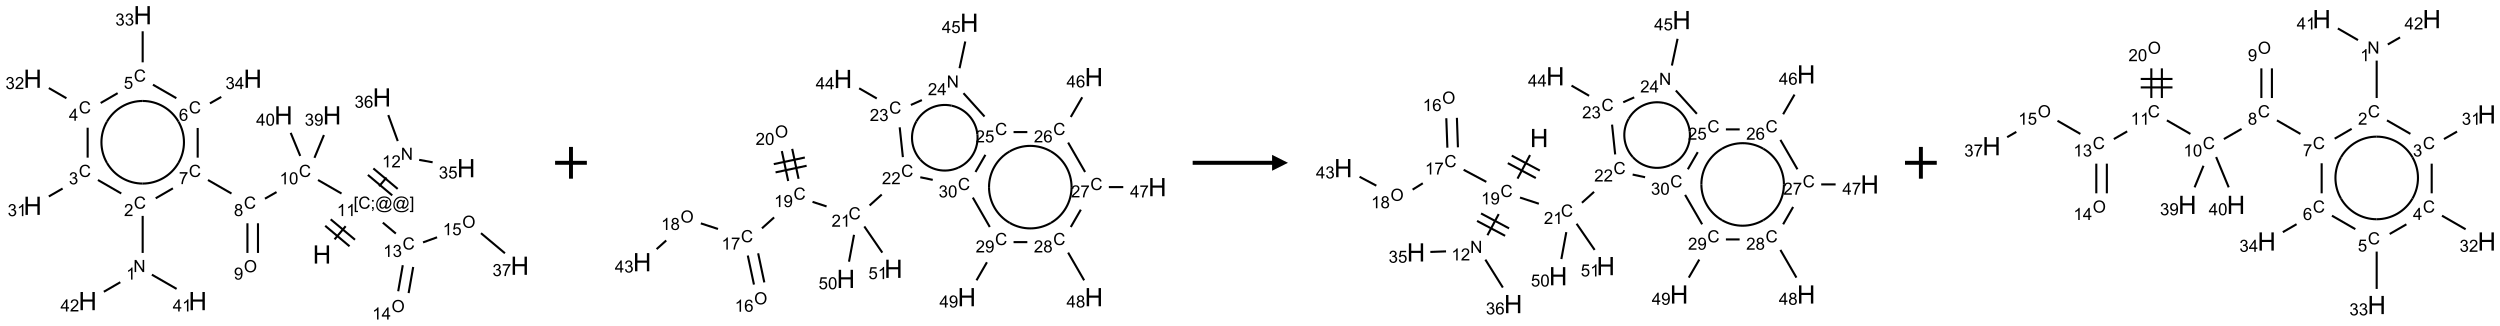 <?xml version="1.0" encoding="UTF-8"?>
<svg xmlns="http://www.w3.org/2000/svg" xmlns:xlink="http://www.w3.org/1999/xlink" width="1574" height="205" viewBox="0 0 1574 205">
<defs>
<g>
<g id="glyph-0-0">
<path d="M 2 0 L 2 -10 L 10 -10 L 10 0 Z M 2.25 -0.25 L 9.75 -0.25 L 9.75 -9.75 L 2.25 -9.75 Z M 2.25 -0.25 "/>
</g>
<g id="glyph-0-1">
<path d="M 1.281 0 L 1.281 -11.453 L 2.797 -11.453 L 2.797 -6.75 L 8.75 -6.75 L 8.75 -11.453 L 10.266 -11.453 L 10.266 0 L 8.75 0 L 8.75 -5.398 L 2.797 -5.398 L 2.797 0 Z M 1.281 0 "/>
</g>
<g id="glyph-1-0">
<path d="M 1.332 0 L 1.332 -6.668 L 6.668 -6.668 L 6.668 0 Z M 1.5 -0.168 L 6.5 -0.168 L 6.5 -6.5 L 1.5 -6.5 Z M 1.5 -0.168 "/>
</g>
<g id="glyph-1-1">
<path d="M 0.723 2.121 L 0.723 -7.637 L 2.793 -7.637 L 2.793 -6.859 L 1.66 -6.859 L 1.66 1.344 L 2.793 1.344 L 2.793 2.121 Z M 0.723 2.121 "/>
</g>
<g id="glyph-1-2">
<path d="M 6.27 -2.676 L 7.281 -2.422 C 7.07 -1.594 6.688 -0.961 6.137 -0.523 C 5.586 -0.086 4.914 0.129 4.121 0.129 C 3.297 0.129 2.629 -0.039 2.113 -0.371 C 1.598 -0.707 1.203 -1.191 0.934 -1.828 C 0.664 -2.465 0.531 -3.145 0.531 -3.875 C 0.531 -4.672 0.684 -5.363 0.988 -5.957 C 1.293 -6.547 1.723 -6.996 2.285 -7.305 C 2.844 -7.613 3.461 -7.766 4.137 -7.766 C 4.898 -7.766 5.543 -7.57 6.062 -7.184 C 6.582 -6.793 6.945 -6.246 7.152 -5.543 L 6.156 -5.309 C 5.98 -5.863 5.723 -6.266 5.387 -6.52 C 5.051 -6.773 4.625 -6.902 4.113 -6.902 C 3.527 -6.902 3.039 -6.762 2.645 -6.48 C 2.25 -6.199 1.973 -5.82 1.812 -5.348 C 1.652 -4.871 1.574 -4.383 1.574 -3.879 C 1.574 -3.23 1.668 -2.664 1.855 -2.18 C 2.047 -1.695 2.34 -1.332 2.738 -1.094 C 3.137 -0.855 3.57 -0.734 4.035 -0.734 C 4.602 -0.734 5.082 -0.898 5.473 -1.223 C 5.867 -1.551 6.133 -2.035 6.27 -2.676 Z M 6.27 -2.676 "/>
</g>
<g id="glyph-1-3">
<path d="M 0.949 -4.465 L 0.949 -5.531 L 2.016 -5.531 L 2.016 -4.465 Z M 0.949 0 L 0.949 -1.066 L 2.016 -1.066 L 2.016 0 C 2.016 0.391 1.945 0.711 1.809 0.949 C 1.668 1.191 1.449 1.379 1.145 1.512 L 0.887 1.109 C 1.082 1.023 1.23 0.895 1.324 0.727 C 1.418 0.559 1.469 0.316 1.48 0 Z M 0.949 0 "/>
</g>
<g id="glyph-1-4">
<path d="M 6.047 -0.848 C 5.82 -0.59 5.57 -0.379 5.289 -0.223 C 5.008 -0.062 4.73 0.016 4.449 0.016 C 4.141 0.016 3.84 -0.074 3.547 -0.254 C 3.254 -0.434 3.02 -0.715 2.836 -1.09 C 2.652 -1.465 2.562 -1.875 2.562 -2.324 C 2.562 -2.875 2.703 -3.43 2.988 -3.98 C 3.27 -4.535 3.621 -4.953 4.043 -5.23 C 4.461 -5.508 4.871 -5.645 5.266 -5.645 C 5.566 -5.645 5.855 -5.566 6.129 -5.41 C 6.402 -5.25 6.641 -5.012 6.84 -4.688 L 7.016 -5.496 L 7.949 -5.496 L 7.199 -2 C 7.094 -1.516 7.043 -1.246 7.043 -1.191 C 7.043 -1.098 7.078 -1.02 7.148 -0.949 C 7.219 -0.883 7.305 -0.848 7.406 -0.848 C 7.59 -0.848 7.832 -0.953 8.129 -1.168 C 8.527 -1.445 8.84 -1.816 9.07 -2.285 C 9.301 -2.75 9.418 -3.234 9.418 -3.73 C 9.418 -4.309 9.27 -4.852 8.973 -5.355 C 8.676 -5.859 8.23 -6.262 7.645 -6.562 C 7.055 -6.863 6.406 -7.016 5.691 -7.016 C 4.879 -7.016 4.137 -6.824 3.465 -6.445 C 2.793 -6.066 2.273 -5.52 1.902 -4.809 C 1.535 -4.098 1.348 -3.34 1.348 -2.527 C 1.348 -1.676 1.535 -0.941 1.902 -0.328 C 2.273 0.285 2.809 0.742 3.508 1.035 C 4.207 1.328 4.984 1.473 5.832 1.473 C 6.742 1.473 7.504 1.32 8.121 1.016 C 8.734 0.711 9.195 0.34 9.5 -0.098 L 10.441 -0.098 C 10.266 0.266 9.961 0.637 9.531 1.016 C 9.102 1.395 8.59 1.695 7.996 1.914 C 7.402 2.133 6.688 2.246 5.848 2.246 C 5.078 2.246 4.367 2.145 3.715 1.949 C 3.066 1.75 2.512 1.453 2.051 1.055 C 1.594 0.656 1.25 0.199 1.016 -0.316 C 0.723 -0.973 0.578 -1.684 0.578 -2.441 C 0.578 -3.289 0.75 -4.098 1.098 -4.863 C 1.523 -5.805 2.125 -6.527 2.902 -7.027 C 3.684 -7.527 4.629 -7.777 5.738 -7.777 C 6.602 -7.777 7.375 -7.602 8.059 -7.246 C 8.746 -6.895 9.285 -6.371 9.684 -5.672 C 10.02 -5.07 10.188 -4.418 10.188 -3.715 C 10.188 -2.707 9.832 -1.812 9.125 -1.031 C 8.492 -0.328 7.801 0.02 7.051 0.02 C 6.812 0.02 6.617 -0.016 6.473 -0.09 C 6.324 -0.16 6.215 -0.266 6.145 -0.402 C 6.102 -0.488 6.066 -0.637 6.047 -0.848 Z M 3.527 -2.262 C 3.527 -1.785 3.641 -1.414 3.863 -1.152 C 4.09 -0.887 4.348 -0.754 4.641 -0.754 C 4.836 -0.754 5.039 -0.812 5.254 -0.93 C 5.469 -1.047 5.676 -1.219 5.871 -1.449 C 6.066 -1.676 6.23 -1.969 6.355 -2.32 C 6.48 -2.672 6.543 -3.027 6.543 -3.379 C 6.543 -3.852 6.426 -4.219 6.191 -4.48 C 5.957 -4.738 5.672 -4.871 5.332 -4.871 C 5.109 -4.871 4.902 -4.812 4.707 -4.699 C 4.512 -4.586 4.32 -4.406 4.137 -4.156 C 3.953 -3.906 3.805 -3.602 3.691 -3.246 C 3.582 -2.887 3.527 -2.559 3.527 -2.262 Z M 3.527 -2.262 "/>
</g>
<g id="glyph-1-5">
<path d="M 2.27 2.121 L 0.203 2.121 L 0.203 1.344 L 1.332 1.344 L 1.332 -6.859 L 0.203 -6.859 L 0.203 -7.637 L 2.27 -7.637 Z M 2.27 2.121 "/>
</g>
<g id="glyph-1-6">
<path d="M 3.973 0 L 3.035 0 L 3.035 -5.973 C 2.809 -5.758 2.516 -5.543 2.148 -5.328 C 1.781 -5.113 1.453 -4.953 1.16 -4.844 L 1.16 -5.75 C 1.684 -5.996 2.145 -6.297 2.535 -6.645 C 2.93 -6.996 3.207 -7.336 3.371 -7.668 L 3.973 -7.668 Z M 3.973 0 "/>
</g>
<g id="glyph-1-7">
<path d="M 0.441 -3.766 C 0.441 -4.668 0.535 -5.395 0.723 -5.945 C 0.906 -6.496 1.184 -6.922 1.551 -7.219 C 1.918 -7.516 2.375 -7.668 2.934 -7.668 C 3.344 -7.668 3.703 -7.586 4.012 -7.418 C 4.32 -7.254 4.574 -7.016 4.777 -6.707 C 4.977 -6.395 5.137 -6.016 5.25 -5.57 C 5.363 -5.125 5.422 -4.523 5.422 -3.766 C 5.422 -2.871 5.328 -2.148 5.145 -1.598 C 4.961 -1.047 4.688 -0.621 4.32 -0.32 C 3.953 -0.02 3.492 0.129 2.934 0.129 C 2.195 0.129 1.617 -0.133 1.199 -0.66 C 0.695 -1.297 0.441 -2.332 0.441 -3.766 Z M 1.406 -3.766 C 1.406 -2.512 1.555 -1.68 1.848 -1.262 C 2.141 -0.848 2.5 -0.641 2.934 -0.641 C 3.363 -0.641 3.727 -0.848 4.02 -1.266 C 4.312 -1.684 4.457 -2.516 4.457 -3.766 C 4.457 -5.023 4.312 -5.859 4.02 -6.27 C 3.727 -6.684 3.359 -6.891 2.922 -6.891 C 2.492 -6.891 2.148 -6.707 1.891 -6.344 C 1.566 -5.879 1.406 -5.02 1.406 -3.766 Z M 1.406 -3.766 "/>
</g>
<g id="glyph-1-8">
<path d="M 1.887 -4.141 C 1.496 -4.281 1.207 -4.484 1.02 -4.75 C 0.832 -5.016 0.738 -5.328 0.738 -5.699 C 0.738 -6.254 0.938 -6.719 1.34 -7.098 C 1.738 -7.477 2.27 -7.668 2.934 -7.668 C 3.598 -7.668 4.137 -7.473 4.543 -7.086 C 4.949 -6.699 5.152 -6.227 5.152 -5.672 C 5.152 -5.316 5.059 -5.008 4.871 -4.746 C 4.688 -4.484 4.406 -4.281 4.027 -4.141 C 4.496 -3.988 4.852 -3.742 5.098 -3.402 C 5.34 -3.062 5.465 -2.656 5.465 -2.184 C 5.465 -1.531 5.234 -0.98 4.77 -0.535 C 4.309 -0.09 3.703 0.129 2.949 0.129 C 2.195 0.129 1.586 -0.094 1.125 -0.539 C 0.664 -0.984 0.434 -1.543 0.434 -2.207 C 0.434 -2.703 0.559 -3.121 0.809 -3.457 C 1.062 -3.793 1.422 -4.02 1.887 -4.141 Z M 1.699 -5.73 C 1.699 -5.367 1.812 -5.074 2.047 -4.844 C 2.281 -4.613 2.582 -4.5 2.953 -4.5 C 3.312 -4.5 3.609 -4.613 3.84 -4.84 C 4.07 -5.066 4.188 -5.348 4.188 -5.676 C 4.188 -6.02 4.07 -6.309 3.832 -6.543 C 3.594 -6.777 3.297 -6.895 2.941 -6.895 C 2.586 -6.895 2.289 -6.781 2.051 -6.551 C 1.816 -6.324 1.699 -6.047 1.699 -5.73 Z M 1.395 -2.203 C 1.395 -1.938 1.461 -1.676 1.586 -1.426 C 1.711 -1.176 1.902 -0.984 2.152 -0.848 C 2.402 -0.711 2.672 -0.641 2.957 -0.641 C 3.406 -0.641 3.777 -0.785 4.066 -1.074 C 4.359 -1.363 4.504 -1.727 4.504 -2.172 C 4.504 -2.625 4.355 -2.996 4.055 -3.293 C 3.754 -3.586 3.379 -3.734 2.926 -3.734 C 2.484 -3.734 2.121 -3.59 1.832 -3.297 C 1.543 -3.004 1.395 -2.641 1.395 -2.203 Z M 1.395 -2.203 "/>
</g>
<g id="glyph-1-9">
<path d="M 0.504 -6.637 L 0.504 -7.535 L 5.449 -7.535 L 5.449 -6.809 C 4.961 -6.289 4.48 -5.602 4.004 -4.746 C 3.527 -3.887 3.156 -3.004 2.895 -2.098 C 2.707 -1.461 2.59 -0.762 2.535 0 L 1.574 0 C 1.582 -0.602 1.703 -1.328 1.926 -2.176 C 2.152 -3.027 2.477 -3.848 2.898 -4.637 C 3.32 -5.426 3.77 -6.094 4.246 -6.637 Z M 0.504 -6.637 "/>
</g>
<g id="glyph-1-10">
<path d="M 5.371 -0.902 L 5.371 0 L 0.324 0 C 0.316 -0.227 0.352 -0.441 0.434 -0.652 C 0.562 -0.996 0.766 -1.332 1.051 -1.668 C 1.332 -2 1.742 -2.387 2.277 -2.824 C 3.105 -3.504 3.668 -4.043 3.957 -4.441 C 4.25 -4.84 4.395 -5.215 4.395 -5.566 C 4.395 -5.938 4.262 -6.254 3.996 -6.508 C 3.73 -6.762 3.387 -6.891 2.957 -6.891 C 2.508 -6.891 2.145 -6.754 1.875 -6.484 C 1.605 -6.215 1.469 -5.84 1.465 -5.359 L 0.5 -5.457 C 0.566 -6.176 0.812 -6.727 1.246 -7.102 C 1.676 -7.477 2.254 -7.668 2.98 -7.668 C 3.711 -7.668 4.293 -7.465 4.719 -7.059 C 5.145 -6.652 5.359 -6.148 5.359 -5.547 C 5.359 -5.242 5.297 -4.941 5.172 -4.645 C 5.047 -4.352 4.84 -4.039 4.551 -3.715 C 4.262 -3.387 3.777 -2.938 3.105 -2.371 C 2.543 -1.898 2.18 -1.578 2.02 -1.41 C 1.859 -1.242 1.73 -1.07 1.625 -0.902 Z M 5.371 -0.902 "/>
</g>
<g id="glyph-1-11">
<path d="M 0.812 0 L 0.812 -7.637 L 1.848 -7.637 L 5.859 -1.641 L 5.859 -7.637 L 6.828 -7.637 L 6.828 0 L 5.793 0 L 1.781 -6 L 1.781 0 Z M 0.812 0 "/>
</g>
<g id="glyph-1-12">
<path d="M 3.449 0 L 3.449 -1.828 L 0.137 -1.828 L 0.137 -2.688 L 3.621 -7.637 L 4.387 -7.637 L 4.387 -2.688 L 5.418 -2.688 L 5.418 -1.828 L 4.387 -1.828 L 4.387 0 Z M 3.449 -2.688 L 3.449 -6.129 L 1.059 -2.688 Z M 3.449 -2.688 "/>
</g>
<g id="glyph-1-13">
<path d="M 0.449 -2.016 L 1.387 -2.141 C 1.492 -1.609 1.676 -1.227 1.934 -0.992 C 2.191 -0.758 2.508 -0.641 2.879 -0.641 C 3.32 -0.641 3.695 -0.793 3.996 -1.098 C 4.301 -1.402 4.453 -1.781 4.453 -2.234 C 4.453 -2.664 4.312 -3.02 4.031 -3.301 C 3.75 -3.578 3.391 -3.719 2.957 -3.719 C 2.781 -3.719 2.562 -3.684 2.297 -3.613 L 2.402 -4.438 C 2.465 -4.43 2.516 -4.426 2.551 -4.426 C 2.949 -4.426 3.312 -4.531 3.629 -4.738 C 3.949 -4.949 4.109 -5.27 4.109 -5.703 C 4.109 -6.047 3.992 -6.332 3.762 -6.559 C 3.527 -6.785 3.227 -6.895 2.859 -6.895 C 2.496 -6.895 2.191 -6.781 1.949 -6.551 C 1.707 -6.324 1.547 -5.98 1.48 -5.52 L 0.543 -5.688 C 0.656 -6.316 0.918 -6.805 1.324 -7.148 C 1.73 -7.492 2.234 -7.668 2.84 -7.668 C 3.254 -7.668 3.641 -7.578 3.988 -7.398 C 4.34 -7.219 4.609 -6.977 4.793 -6.668 C 4.98 -6.359 5.074 -6.031 5.074 -5.684 C 5.074 -5.352 4.984 -5.051 4.809 -4.781 C 4.629 -4.512 4.367 -4.297 4.02 -4.137 C 4.473 -4.031 4.824 -3.816 5.074 -3.488 C 5.324 -3.16 5.449 -2.75 5.449 -2.254 C 5.449 -1.59 5.203 -1.023 4.719 -0.559 C 4.234 -0.098 3.617 0.137 2.875 0.137 C 2.203 0.137 1.648 -0.062 1.207 -0.465 C 0.762 -0.863 0.512 -1.379 0.449 -2.016 Z M 0.449 -2.016 "/>
</g>
<g id="glyph-1-14">
<path d="M 0.441 -2 L 1.426 -2.082 C 1.5 -1.605 1.668 -1.242 1.934 -1.004 C 2.199 -0.762 2.52 -0.641 2.895 -0.641 C 3.348 -0.641 3.73 -0.812 4.043 -1.152 C 4.355 -1.492 4.512 -1.941 4.512 -2.504 C 4.512 -3.039 4.359 -3.461 4.059 -3.77 C 3.758 -4.078 3.367 -4.234 2.879 -4.234 C 2.578 -4.234 2.305 -4.164 2.062 -4.027 C 1.82 -3.891 1.629 -3.715 1.488 -3.496 L 0.609 -3.609 L 1.348 -7.531 L 5.145 -7.531 L 5.145 -6.637 L 2.098 -6.637 L 1.688 -4.582 C 2.145 -4.902 2.625 -5.062 3.129 -5.062 C 3.797 -5.062 4.359 -4.832 4.816 -4.371 C 5.277 -3.91 5.504 -3.312 5.504 -2.59 C 5.504 -1.898 5.305 -1.301 4.902 -0.797 C 4.41 -0.18 3.742 0.129 2.895 0.129 C 2.199 0.129 1.633 -0.062 1.195 -0.453 C 0.758 -0.844 0.504 -1.359 0.441 -2 Z M 0.441 -2 "/>
</g>
<g id="glyph-1-15">
<path d="M 5.309 -5.766 L 4.375 -5.691 C 4.293 -6.059 4.172 -6.328 4.02 -6.496 C 3.766 -6.762 3.453 -6.895 3.082 -6.895 C 2.785 -6.895 2.523 -6.812 2.297 -6.645 C 2 -6.43 1.77 -6.117 1.598 -5.703 C 1.43 -5.289 1.34 -4.703 1.332 -3.938 C 1.559 -4.281 1.836 -4.535 2.16 -4.703 C 2.488 -4.871 2.828 -4.953 3.188 -4.953 C 3.812 -4.953 4.344 -4.723 4.785 -4.262 C 5.223 -3.801 5.441 -3.207 5.441 -2.48 C 5.441 -2 5.34 -1.555 5.133 -1.145 C 4.926 -0.73 4.641 -0.418 4.281 -0.199 C 3.922 0.02 3.512 0.129 3.051 0.129 C 2.27 0.129 1.633 -0.156 1.141 -0.73 C 0.648 -1.305 0.402 -2.254 0.402 -3.574 C 0.402 -5.051 0.672 -6.121 1.219 -6.793 C 1.695 -7.375 2.336 -7.668 3.141 -7.668 C 3.742 -7.668 4.234 -7.5 4.617 -7.16 C 5 -6.824 5.23 -6.359 5.309 -5.766 Z M 1.48 -2.473 C 1.48 -2.152 1.547 -1.844 1.684 -1.547 C 1.82 -1.25 2.016 -1.027 2.262 -0.871 C 2.508 -0.719 2.766 -0.641 3.035 -0.641 C 3.434 -0.641 3.773 -0.801 4.059 -1.121 C 4.344 -1.441 4.484 -1.875 4.484 -2.422 C 4.484 -2.949 4.344 -3.367 4.062 -3.668 C 3.781 -3.973 3.426 -4.125 3 -4.125 C 2.578 -4.125 2.219 -3.973 1.922 -3.668 C 1.625 -3.363 1.48 -2.969 1.48 -2.473 Z M 1.48 -2.473 "/>
</g>
<g id="glyph-1-16">
<path d="M 0.516 -3.719 C 0.516 -4.984 0.855 -5.977 1.535 -6.695 C 2.215 -7.414 3.094 -7.77 4.172 -7.77 C 4.875 -7.77 5.512 -7.602 6.078 -7.266 C 6.645 -6.93 7.074 -6.461 7.371 -5.855 C 7.668 -5.254 7.816 -4.57 7.816 -3.809 C 7.816 -3.035 7.66 -2.34 7.348 -1.73 C 7.035 -1.117 6.594 -0.656 6.02 -0.34 C 5.449 -0.027 4.828 0.129 4.168 0.129 C 3.449 0.129 2.805 -0.043 2.238 -0.391 C 1.672 -0.738 1.246 -1.211 0.953 -1.812 C 0.66 -2.414 0.516 -3.047 0.516 -3.719 Z M 1.559 -3.703 C 1.559 -2.781 1.805 -2.059 2.301 -1.527 C 2.793 -1 3.414 -0.734 4.16 -0.734 C 4.922 -0.734 5.547 -1 6.039 -1.535 C 6.531 -2.07 6.777 -2.828 6.777 -3.812 C 6.777 -4.434 6.672 -4.977 6.461 -5.441 C 6.25 -5.902 5.945 -6.262 5.539 -6.52 C 5.133 -6.773 4.68 -6.902 4.176 -6.902 C 3.461 -6.902 2.848 -6.656 2.332 -6.164 C 1.816 -5.672 1.559 -4.852 1.559 -3.703 Z M 1.559 -3.703 "/>
</g>
<g id="glyph-1-17">
<path d="M 0.582 -1.766 L 1.484 -1.848 C 1.562 -1.426 1.707 -1.117 1.922 -0.926 C 2.137 -0.734 2.414 -0.641 2.75 -0.641 C 3.039 -0.641 3.289 -0.707 3.508 -0.84 C 3.727 -0.973 3.902 -1.148 4.043 -1.367 C 4.18 -1.586 4.297 -1.887 4.391 -2.262 C 4.484 -2.637 4.531 -3.016 4.531 -3.406 C 4.531 -3.449 4.531 -3.512 4.527 -3.594 C 4.34 -3.297 4.082 -3.055 3.758 -2.867 C 3.434 -2.68 3.082 -2.59 2.703 -2.59 C 2.07 -2.59 1.535 -2.816 1.098 -3.277 C 0.66 -3.734 0.441 -4.34 0.441 -5.09 C 0.441 -5.863 0.672 -6.484 1.129 -6.957 C 1.586 -7.43 2.156 -7.668 2.844 -7.668 C 3.34 -7.668 3.793 -7.531 4.207 -7.266 C 4.617 -7 4.93 -6.617 5.145 -6.121 C 5.355 -5.629 5.465 -4.91 5.465 -3.973 C 5.465 -2.996 5.359 -2.223 5.145 -1.645 C 4.934 -1.066 4.617 -0.625 4.199 -0.324 C 3.781 -0.02 3.293 0.129 2.73 0.129 C 2.133 0.129 1.645 -0.035 1.266 -0.367 C 0.887 -0.699 0.66 -1.164 0.582 -1.766 Z M 4.422 -5.137 C 4.422 -5.676 4.277 -6.102 3.992 -6.418 C 3.707 -6.734 3.359 -6.891 2.957 -6.891 C 2.543 -6.891 2.18 -6.719 1.871 -6.379 C 1.562 -6.039 1.406 -5.598 1.406 -5.059 C 1.406 -4.57 1.555 -4.176 1.848 -3.871 C 2.141 -3.566 2.5 -3.418 2.934 -3.418 C 3.367 -3.418 3.723 -3.57 4.004 -3.871 C 4.281 -4.176 4.422 -4.598 4.422 -5.137 Z M 4.422 -5.137 "/>
</g>
</g>
</defs>
<path fill="none" stroke-width="0.033" stroke-linecap="butt" stroke-linejoin="miter" stroke="rgb(0%, 0%, 0%)" stroke-opacity="1" stroke-miterlimit="10" d="M 4.752 3.529 L 4.927 3.321 " transform="matrix(40, 0, 0, 40, 20.545, 9.57)"/>
<path fill="none" stroke-width="0.033" stroke-linecap="butt" stroke-linejoin="miter" stroke="rgb(0%, 0%, 0%)" stroke-opacity="1" stroke-miterlimit="10" d="M 5.074 3.534 L 4.691 3.213 " transform="matrix(40, 0, 0, 40, 20.545, 9.57)"/>
<path fill="none" stroke-width="0.033" stroke-linecap="butt" stroke-linejoin="miter" stroke="rgb(0%, 0%, 0%)" stroke-opacity="1" stroke-miterlimit="10" d="M 4.988 3.637 L 4.605 3.315 " transform="matrix(40, 0, 0, 40, 20.545, 9.57)"/>
<path fill="none" stroke-width="0.033" stroke-linecap="butt" stroke-linejoin="miter" stroke="rgb(0%, 0%, 0%)" stroke-opacity="1" stroke-miterlimit="10" d="M 4.862 2.807 L 4.492 2.594 " transform="matrix(40, 0, 0, 40, 20.545, 9.57)"/>
<path fill="none" stroke-width="0.033" stroke-linecap="butt" stroke-linejoin="miter" stroke="rgb(0%, 0%, 0%)" stroke-opacity="1" stroke-miterlimit="10" d="M 3.839 2.784 L 3.657 2.888 " transform="matrix(40, 0, 0, 40, 20.545, 9.57)"/>
<path fill="none" stroke-width="0.033" stroke-linecap="butt" stroke-linejoin="miter" stroke="rgb(0%, 0%, 0%)" stroke-opacity="1" stroke-miterlimit="10" d="M 3.13 2.807 L 2.76 2.594 " transform="matrix(40, 0, 0, 40, 20.545, 9.57)"/>
<path fill="none" stroke-width="0.033" stroke-linecap="butt" stroke-linejoin="miter" stroke="rgb(0%, 0%, 0%)" stroke-opacity="1" stroke-miterlimit="10" d="M 2.208 2.725 L 1.937 2.882 " transform="matrix(40, 0, 0, 40, 20.545, 9.57)"/>
<path fill="none" stroke-width="0.033" stroke-linecap="butt" stroke-linejoin="miter" stroke="rgb(0%, 0%, 0%)" stroke-opacity="1" stroke-miterlimit="10" d="M 1.732 3.159 L 1.732 3.742 " transform="matrix(40, 0, 0, 40, 20.545, 9.57)"/>
<path fill="none" stroke-width="0.033" stroke-linecap="butt" stroke-linejoin="miter" stroke="rgb(0%, 0%, 0%)" stroke-opacity="1" stroke-miterlimit="10" d="M 1.877 4.084 L 2.266 4.308 " transform="matrix(40, 0, 0, 40, 20.545, 9.57)"/>
<path fill="none" stroke-width="0.033" stroke-linecap="butt" stroke-linejoin="miter" stroke="rgb(0%, 0%, 0%)" stroke-opacity="1" stroke-miterlimit="10" d="M 1.38 4.203 L 1.121 4.353 " transform="matrix(40, 0, 0, 40, 20.545, 9.57)"/>
<path fill="none" stroke-width="0.033" stroke-linecap="butt" stroke-linejoin="miter" stroke="rgb(0%, 0%, 0%)" stroke-opacity="1" stroke-miterlimit="10" d="M 1.395 2.806 L 1.028 2.594 " transform="matrix(40, 0, 0, 40, 20.545, 9.57)"/>
<path fill="none" stroke-width="0.033" stroke-linecap="butt" stroke-linejoin="miter" stroke="rgb(0%, 0%, 0%)" stroke-opacity="1" stroke-miterlimit="10" d="M 0.472 2.728 L 0.255 2.853 " transform="matrix(40, 0, 0, 40, 20.545, 9.57)"/>
<path fill="none" stroke-width="0.033" stroke-linecap="butt" stroke-linejoin="miter" stroke="rgb(0%, 0%, 0%)" stroke-opacity="1" stroke-miterlimit="10" d="M 0.866 2.242 L 0.866 1.771 " transform="matrix(40, 0, 0, 40, 20.545, 9.57)"/>
<path fill="none" stroke-width="0.033" stroke-linecap="butt" stroke-linejoin="miter" stroke="rgb(0%, 0%, 0%)" stroke-opacity="1" stroke-miterlimit="10" d="M 0.532 1.307 L 0.255 1.147 " transform="matrix(40, 0, 0, 40, 20.545, 9.57)"/>
<path fill="none" stroke-width="0.033" stroke-linecap="butt" stroke-linejoin="miter" stroke="rgb(0%, 0%, 0%)" stroke-opacity="1" stroke-miterlimit="10" d="M 1.071 1.382 L 1.338 1.227 " transform="matrix(40, 0, 0, 40, 20.545, 9.57)"/>
<path fill="none" stroke-width="0.033" stroke-linecap="butt" stroke-linejoin="miter" stroke="rgb(0%, 0%, 0%)" stroke-opacity="1" stroke-miterlimit="10" d="M 1.732 0.742 L 1.732 0.253 " transform="matrix(40, 0, 0, 40, 20.545, 9.57)"/>
<path fill="none" stroke-width="0.033" stroke-linecap="butt" stroke-linejoin="miter" stroke="rgb(0%, 0%, 0%)" stroke-opacity="1" stroke-miterlimit="10" d="M 1.894 1.094 L 2.262 1.306 " transform="matrix(40, 0, 0, 40, 20.545, 9.57)"/>
<path fill="none" stroke-width="0.033" stroke-linecap="butt" stroke-linejoin="miter" stroke="rgb(0%, 0%, 0%)" stroke-opacity="1" stroke-miterlimit="10" d="M 2.598 1.775 L 2.598 2.242 " transform="matrix(40, 0, 0, 40, 20.545, 9.57)"/>
<path fill="none" stroke-width="0.033" stroke-linecap="butt" stroke-linejoin="miter" stroke="rgb(0%, 0%, 0%)" stroke-opacity="1" stroke-miterlimit="10" d="M 2.791 1.388 L 2.969 1.286 " transform="matrix(40, 0, 0, 40, 20.545, 9.57)"/>
<path fill="none" stroke-width="0.033" stroke-linecap="butt" stroke-linejoin="miter" stroke="rgb(0%, 0%, 0%)" stroke-opacity="1" stroke-miterlimit="10" d="M 3.381 3.275 L 3.381 3.742 " transform="matrix(40, 0, 0, 40, 20.545, 9.57)"/>
<path fill="none" stroke-width="0.033" stroke-linecap="butt" stroke-linejoin="miter" stroke="rgb(0%, 0%, 0%)" stroke-opacity="1" stroke-miterlimit="10" d="M 3.547 3.275 L 3.547 3.742 " transform="matrix(40, 0, 0, 40, 20.545, 9.57)"/>
<path fill="none" stroke-width="0.033" stroke-linecap="butt" stroke-linejoin="miter" stroke="rgb(0%, 0%, 0%)" stroke-opacity="1" stroke-miterlimit="10" d="M 4.436 2.245 L 4.585 1.886 " transform="matrix(40, 0, 0, 40, 20.545, 9.57)"/>
<path fill="none" stroke-width="0.033" stroke-linecap="butt" stroke-linejoin="miter" stroke="rgb(0%, 0%, 0%)" stroke-opacity="1" stroke-miterlimit="10" d="M 4.212 2.215 L 4.062 1.852 " transform="matrix(40, 0, 0, 40, 20.545, 9.57)"/>
<path fill="none" stroke-width="0.033" stroke-linecap="butt" stroke-linejoin="miter" stroke="rgb(0%, 0%, 0%)" stroke-opacity="1" stroke-miterlimit="10" d="M 5.454 2.693 L 5.57 2.555 " transform="matrix(40, 0, 0, 40, 20.545, 9.57)"/>
<path fill="none" stroke-width="0.033" stroke-linecap="butt" stroke-linejoin="miter" stroke="rgb(0%, 0%, 0%)" stroke-opacity="1" stroke-miterlimit="10" d="M 5.746 2.734 L 5.363 2.412 " transform="matrix(40, 0, 0, 40, 20.545, 9.57)"/>
<path fill="none" stroke-width="0.033" stroke-linecap="butt" stroke-linejoin="miter" stroke="rgb(0%, 0%, 0%)" stroke-opacity="1" stroke-miterlimit="10" d="M 5.66 2.836 L 5.277 2.514 " transform="matrix(40, 0, 0, 40, 20.545, 9.57)"/>
<path fill="none" stroke-width="0.033" stroke-linecap="butt" stroke-linejoin="miter" stroke="rgb(0%, 0%, 0%)" stroke-opacity="1" stroke-miterlimit="10" d="M 6.084 2.277 L 6.296 2.315 " transform="matrix(40, 0, 0, 40, 20.545, 9.57)"/>
<path fill="none" stroke-width="0.033" stroke-linecap="butt" stroke-linejoin="miter" stroke="rgb(0%, 0%, 0%)" stroke-opacity="1" stroke-miterlimit="10" d="M 5.747 1.981 L 5.598 1.572 " transform="matrix(40, 0, 0, 40, 20.545, 9.57)"/>
<path fill="none" stroke-width="0.033" stroke-linecap="butt" stroke-linejoin="miter" stroke="rgb(0%, 0%, 0%)" stroke-opacity="1" stroke-miterlimit="10" d="M 5.512 3.265 L 5.717 3.437 " transform="matrix(40, 0, 0, 40, 20.545, 9.57)"/>
<path fill="none" stroke-width="0.033" stroke-linecap="butt" stroke-linejoin="miter" stroke="rgb(0%, 0%, 0%)" stroke-opacity="1" stroke-miterlimit="10" d="M 5.826 3.935 L 5.754 4.345 " transform="matrix(40, 0, 0, 40, 20.545, 9.57)"/>
<path fill="none" stroke-width="0.033" stroke-linecap="butt" stroke-linejoin="miter" stroke="rgb(0%, 0%, 0%)" stroke-opacity="1" stroke-miterlimit="10" d="M 5.99 3.963 L 5.918 4.374 " transform="matrix(40, 0, 0, 40, 20.545, 9.57)"/>
<path fill="none" stroke-width="0.033" stroke-linecap="butt" stroke-linejoin="miter" stroke="rgb(0%, 0%, 0%)" stroke-opacity="1" stroke-miterlimit="10" d="M 6.145 3.576 L 6.366 3.496 " transform="matrix(40, 0, 0, 40, 20.545, 9.57)"/>
<path fill="none" stroke-width="0.033" stroke-linecap="butt" stroke-linejoin="miter" stroke="rgb(0%, 0%, 0%)" stroke-opacity="1" stroke-miterlimit="10" d="M 7.057 3.431 L 7.434 3.747 " transform="matrix(40, 0, 0, 40, 20.545, 9.57)"/>
<path fill="none" stroke-width="0.033" stroke-linecap="butt" stroke-linejoin="miter" stroke="rgb(0%, 0%, 0%)" stroke-opacity="1" stroke-miterlimit="10" d="M 2.295 2.325 C 2.179 2.526 1.964 2.65 1.732 2.65 " transform="matrix(40, 0, 0, 40, 20.545, 9.57)"/>
<path fill="none" stroke-width="0.033" stroke-linecap="butt" stroke-linejoin="miter" stroke="rgb(0%, 0%, 0%)" stroke-opacity="1" stroke-miterlimit="10" d="M 2.295 1.675 C 2.411 1.876 2.411 2.124 2.295 2.325 " transform="matrix(40, 0, 0, 40, 20.545, 9.57)"/>
<path fill="none" stroke-width="0.033" stroke-linecap="butt" stroke-linejoin="miter" stroke="rgb(0%, 0%, 0%)" stroke-opacity="1" stroke-miterlimit="10" d="M 1.732 1.35 C 1.964 1.35 2.179 1.474 2.295 1.675 " transform="matrix(40, 0, 0, 40, 20.545, 9.57)"/>
<path fill="none" stroke-width="0.033" stroke-linecap="butt" stroke-linejoin="miter" stroke="rgb(0%, 0%, 0%)" stroke-opacity="1" stroke-miterlimit="10" d="M 1.17 1.675 C 1.286 1.474 1.5 1.35 1.732 1.35 " transform="matrix(40, 0, 0, 40, 20.545, 9.57)"/>
<path fill="none" stroke-width="0.033" stroke-linecap="butt" stroke-linejoin="miter" stroke="rgb(0%, 0%, 0%)" stroke-opacity="1" stroke-miterlimit="10" d="M 1.17 2.325 C 1.054 2.124 1.054 1.876 1.17 1.675 " transform="matrix(40, 0, 0, 40, 20.545, 9.57)"/>
<path fill="none" stroke-width="0.033" stroke-linecap="butt" stroke-linejoin="miter" stroke="rgb(0%, 0%, 0%)" stroke-opacity="1" stroke-miterlimit="10" d="M 1.732 2.65 C 1.5 2.65 1.286 2.526 1.17 2.325 " transform="matrix(40, 0, 0, 40, 20.545, 9.57)"/>
<g fill="rgb(0%, 0%, 0%)" fill-opacity="1">
<use xlink:href="#glyph-0-1" x="196.906" y="165.941"/>
</g>
<g fill="rgb(0%, 0%, 0%)" fill-opacity="1">
<use xlink:href="#glyph-1-1" x="222.602" y="131.422"/>
<use xlink:href="#glyph-1-2" x="225.565" y="131.422"/>
<use xlink:href="#glyph-1-3" x="233.268" y="131.422"/>
<use xlink:href="#glyph-1-4" x="236.232" y="131.422"/>
<use xlink:href="#glyph-1-4" x="247.06" y="131.422"/>
<use xlink:href="#glyph-1-5" x="257.888" y="131.422"/>
</g>
<g fill="rgb(0%, 0%, 0%)" fill-opacity="1">
<use xlink:href="#glyph-1-6" x="212.086" y="136.051"/>
<use xlink:href="#glyph-1-6" x="218.018" y="136.051"/>
</g>
<g fill="rgb(0%, 0%, 0%)" fill-opacity="1">
<use xlink:href="#glyph-1-2" x="188.156" y="111.414"/>
</g>
<g fill="rgb(0%, 0%, 0%)" fill-opacity="1">
<use xlink:href="#glyph-1-6" x="176" y="116.051"/>
<use xlink:href="#glyph-1-7" x="181.932" y="116.051"/>
</g>
<g fill="rgb(0%, 0%, 0%)" fill-opacity="1">
<use xlink:href="#glyph-1-2" x="153.516" y="131.414"/>
</g>
<g fill="rgb(0%, 0%, 0%)" fill-opacity="1">
<use xlink:href="#glyph-1-8" x="147.25" y="136.051"/>
</g>
<g fill="rgb(0%, 0%, 0%)" fill-opacity="1">
<use xlink:href="#glyph-1-2" x="118.875" y="111.414"/>
</g>
<g fill="rgb(0%, 0%, 0%)" fill-opacity="1">
<use xlink:href="#glyph-1-9" x="112.621" y="115.922"/>
</g>
<g fill="rgb(0%, 0%, 0%)" fill-opacity="1">
<use xlink:href="#glyph-1-2" x="84.234" y="131.414"/>
</g>
<g fill="rgb(0%, 0%, 0%)" fill-opacity="1">
<use xlink:href="#glyph-1-10" x="78.062" y="136.051"/>
</g>
<g fill="rgb(0%, 0%, 0%)" fill-opacity="1">
<use xlink:href="#glyph-1-11" x="83.953" y="171.281"/>
</g>
<g fill="rgb(0%, 0%, 0%)" fill-opacity="1">
<use xlink:href="#glyph-1-6" x="79.457" y="176.051"/>
</g>
<g fill="rgb(0%, 0%, 0%)" fill-opacity="1">
<use xlink:href="#glyph-0-1" x="118.695" y="195.297"/>
</g>
<g fill="rgb(0%, 0%, 0%)" fill-opacity="1">
<use xlink:href="#glyph-1-12" x="108.734" y="196.09"/>
<use xlink:href="#glyph-1-6" x="114.667" y="196.09"/>
</g>
<g fill="rgb(0%, 0%, 0%)" fill-opacity="1">
<use xlink:href="#glyph-0-1" x="49.414" y="195.297"/>
</g>
<g fill="rgb(0%, 0%, 0%)" fill-opacity="1">
<use xlink:href="#glyph-1-12" x="38.059" y="196.09"/>
<use xlink:href="#glyph-1-10" x="43.991" y="196.09"/>
</g>
<g fill="rgb(0%, 0%, 0%)" fill-opacity="1">
<use xlink:href="#glyph-1-2" x="49.594" y="111.414"/>
</g>
<g fill="rgb(0%, 0%, 0%)" fill-opacity="1">
<use xlink:href="#glyph-1-13" x="43.344" y="116.051"/>
</g>
<g fill="rgb(0%, 0%, 0%)" fill-opacity="1">
<use xlink:href="#glyph-0-1" x="14.773" y="135.297"/>
</g>
<g fill="rgb(0%, 0%, 0%)" fill-opacity="1">
<use xlink:href="#glyph-1-13" x="4.812" y="136.09"/>
<use xlink:href="#glyph-1-6" x="10.745" y="136.09"/>
</g>
<g fill="rgb(0%, 0%, 0%)" fill-opacity="1">
<use xlink:href="#glyph-1-2" x="49.594" y="71.414"/>
</g>
<g fill="rgb(0%, 0%, 0%)" fill-opacity="1">
<use xlink:href="#glyph-1-12" x="43.375" y="76.02"/>
</g>
<g fill="rgb(0%, 0%, 0%)" fill-opacity="1">
<use xlink:href="#glyph-0-1" x="14.773" y="55.297"/>
</g>
<g fill="rgb(0%, 0%, 0%)" fill-opacity="1">
<use xlink:href="#glyph-1-13" x="3.418" y="56.09"/>
<use xlink:href="#glyph-1-10" x="9.35" y="56.09"/>
</g>
<g fill="rgb(0%, 0%, 0%)" fill-opacity="1">
<use xlink:href="#glyph-1-2" x="84.234" y="51.414"/>
</g>
<g fill="rgb(0%, 0%, 0%)" fill-opacity="1">
<use xlink:href="#glyph-1-14" x="77.926" y="55.918"/>
</g>
<g fill="rgb(0%, 0%, 0%)" fill-opacity="1">
<use xlink:href="#glyph-0-1" x="84.055" y="15.297"/>
</g>
<g fill="rgb(0%, 0%, 0%)" fill-opacity="1">
<use xlink:href="#glyph-1-13" x="72.621" y="16.09"/>
<use xlink:href="#glyph-1-13" x="78.553" y="16.09"/>
</g>
<g fill="rgb(0%, 0%, 0%)" fill-opacity="1">
<use xlink:href="#glyph-1-2" x="118.875" y="71.414"/>
</g>
<g fill="rgb(0%, 0%, 0%)" fill-opacity="1">
<use xlink:href="#glyph-1-15" x="112.629" y="76.051"/>
</g>
<g fill="rgb(0%, 0%, 0%)" fill-opacity="1">
<use xlink:href="#glyph-0-1" x="153.336" y="55.297"/>
</g>
<g fill="rgb(0%, 0%, 0%)" fill-opacity="1">
<use xlink:href="#glyph-1-13" x="141.934" y="56.09"/>
<use xlink:href="#glyph-1-12" x="147.866" y="56.09"/>
</g>
<g fill="rgb(0%, 0%, 0%)" fill-opacity="1">
<use xlink:href="#glyph-1-16" x="153.531" y="171.418"/>
</g>
<g fill="rgb(0%, 0%, 0%)" fill-opacity="1">
<use xlink:href="#glyph-1-17" x="147.246" y="176.051"/>
</g>
<g fill="rgb(0%, 0%, 0%)" fill-opacity="1">
<use xlink:href="#glyph-0-1" x="203.285" y="78.344"/>
</g>
<g fill="rgb(0%, 0%, 0%)" fill-opacity="1">
<use xlink:href="#glyph-1-13" x="191.836" y="79.137"/>
<use xlink:href="#glyph-1-17" x="197.768" y="79.137"/>
</g>
<g fill="rgb(0%, 0%, 0%)" fill-opacity="1">
<use xlink:href="#glyph-0-1" x="172.672" y="78.344"/>
</g>
<g fill="rgb(0%, 0%, 0%)" fill-opacity="1">
<use xlink:href="#glyph-1-12" x="161.262" y="79.137"/>
<use xlink:href="#glyph-1-7" x="167.194" y="79.137"/>
</g>
<g fill="rgb(0%, 0%, 0%)" fill-opacity="1">
<use xlink:href="#glyph-1-11" x="252.34" y="100.641"/>
</g>
<g fill="rgb(0%, 0%, 0%)" fill-opacity="1">
<use xlink:href="#glyph-1-6" x="240.512" y="105.41"/>
<use xlink:href="#glyph-1-10" x="246.444" y="105.41"/>
</g>
<g fill="rgb(0%, 0%, 0%)" fill-opacity="1">
<use xlink:href="#glyph-0-1" x="287.723" y="111.602"/>
</g>
<g fill="rgb(0%, 0%, 0%)" fill-opacity="1">
<use xlink:href="#glyph-1-13" x="276.23" y="112.395"/>
<use xlink:href="#glyph-1-14" x="282.163" y="112.395"/>
</g>
<g fill="rgb(0%, 0%, 0%)" fill-opacity="1">
<use xlink:href="#glyph-0-1" x="234.648" y="67.07"/>
</g>
<g fill="rgb(0%, 0%, 0%)" fill-opacity="1">
<use xlink:href="#glyph-1-13" x="223.223" y="67.859"/>
<use xlink:href="#glyph-1-15" x="229.155" y="67.859"/>
</g>
<g fill="rgb(0%, 0%, 0%)" fill-opacity="1">
<use xlink:href="#glyph-1-2" x="253.441" y="157.125"/>
</g>
<g fill="rgb(0%, 0%, 0%)" fill-opacity="1">
<use xlink:href="#glyph-1-6" x="241.254" y="161.762"/>
<use xlink:href="#glyph-1-13" x="247.186" y="161.762"/>
</g>
<g fill="rgb(0%, 0%, 0%)" fill-opacity="1">
<use xlink:href="#glyph-1-16" x="246.512" y="196.523"/>
</g>
<g fill="rgb(0%, 0%, 0%)" fill-opacity="1">
<use xlink:href="#glyph-1-6" x="234.34" y="201.156"/>
<use xlink:href="#glyph-1-12" x="240.272" y="201.156"/>
</g>
<g fill="rgb(0%, 0%, 0%)" fill-opacity="1">
<use xlink:href="#glyph-1-16" x="291.043" y="143.449"/>
</g>
<g fill="rgb(0%, 0%, 0%)" fill-opacity="1">
<use xlink:href="#glyph-1-6" x="278.785" y="148.082"/>
<use xlink:href="#glyph-1-14" x="284.717" y="148.082"/>
</g>
<g fill="rgb(0%, 0%, 0%)" fill-opacity="1">
<use xlink:href="#glyph-0-1" x="321.488" y="173.039"/>
</g>
<g fill="rgb(0%, 0%, 0%)" fill-opacity="1">
<use xlink:href="#glyph-1-13" x="310.055" y="173.832"/>
<use xlink:href="#glyph-1-9" x="315.987" y="173.832"/>
</g>
<path fill="none" stroke-width="0.062" stroke-linecap="butt" stroke-linejoin="miter" stroke="rgb(0%, 0%, 0%)" stroke-opacity="1" stroke-miterlimit="10" d="M -0 0 L 0.5 0 M 0.25 -0.25 L 0.25 0.25 " transform="matrix(40, 0, 0, 40, 349.486, 102.5)"/>
<path fill="none" stroke-width="0.033" stroke-linecap="butt" stroke-linejoin="miter" stroke="rgb(0%, 0%, 0%)" stroke-opacity="1" stroke-miterlimit="10" d="M 1.923 4.087 L 1.826 3.629 " transform="matrix(40, 0, 0, 40, 404.291, 14.322)"/>
<path fill="none" stroke-width="0.033" stroke-linecap="butt" stroke-linejoin="miter" stroke="rgb(0%, 0%, 0%)" stroke-opacity="1" stroke-miterlimit="10" d="M 1.76 4.121 L 1.663 3.664 " transform="matrix(40, 0, 0, 40, 404.291, 14.322)"/>
<path fill="none" stroke-width="0.033" stroke-linecap="butt" stroke-linejoin="miter" stroke="rgb(0%, 0%, 0%)" stroke-opacity="1" stroke-miterlimit="10" d="M 1.194 3.246 L 0.924 3.158 " transform="matrix(40, 0, 0, 40, 404.291, 14.322)"/>
<path fill="none" stroke-width="0.033" stroke-linecap="butt" stroke-linejoin="miter" stroke="rgb(0%, 0%, 0%)" stroke-opacity="1" stroke-miterlimit="10" d="M 0.379 3.427 L 0.228 3.563 " transform="matrix(40, 0, 0, 40, 404.291, 14.322)"/>
<path fill="none" stroke-width="0.033" stroke-linecap="butt" stroke-linejoin="miter" stroke="rgb(0%, 0%, 0%)" stroke-opacity="1" stroke-miterlimit="10" d="M 1.886 3.236 L 2.077 3.064 " transform="matrix(40, 0, 0, 40, 404.291, 14.322)"/>
<path fill="none" stroke-width="0.033" stroke-linecap="butt" stroke-linejoin="miter" stroke="rgb(0%, 0%, 0%)" stroke-opacity="1" stroke-miterlimit="10" d="M 2.462 2.456 L 2.362 1.985 " transform="matrix(40, 0, 0, 40, 404.291, 14.322)"/>
<path fill="none" stroke-width="0.033" stroke-linecap="butt" stroke-linejoin="miter" stroke="rgb(0%, 0%, 0%)" stroke-opacity="1" stroke-miterlimit="10" d="M 2.299 2.491 L 2.199 2.02 " transform="matrix(40, 0, 0, 40, 404.291, 14.322)"/>
<path fill="none" stroke-width="0.033" stroke-linecap="butt" stroke-linejoin="miter" stroke="rgb(0%, 0%, 0%)" stroke-opacity="1" stroke-miterlimit="10" d="M 2.561 2.121 L 2.072 2.225 " transform="matrix(40, 0, 0, 40, 404.291, 14.322)"/>
<path fill="none" stroke-width="0.033" stroke-linecap="butt" stroke-linejoin="miter" stroke="rgb(0%, 0%, 0%)" stroke-opacity="1" stroke-miterlimit="10" d="M 2.589 2.251 L 2.1 2.355 " transform="matrix(40, 0, 0, 40, 404.291, 14.322)"/>
<path fill="none" stroke-width="0.033" stroke-linecap="butt" stroke-linejoin="miter" stroke="rgb(0%, 0%, 0%)" stroke-opacity="1" stroke-miterlimit="10" d="M 2.682 2.819 L 2.903 2.891 " transform="matrix(40, 0, 0, 40, 404.291, 14.322)"/>
<path fill="none" stroke-width="0.033" stroke-linecap="butt" stroke-linejoin="miter" stroke="rgb(0%, 0%, 0%)" stroke-opacity="1" stroke-miterlimit="10" d="M 3.58 2.876 L 3.771 2.704 " transform="matrix(40, 0, 0, 40, 404.291, 14.322)"/>
<path fill="none" stroke-width="0.033" stroke-linecap="butt" stroke-linejoin="miter" stroke="rgb(0%, 0%, 0%)" stroke-opacity="1" stroke-miterlimit="10" d="M 4.104 2.115 L 4.054 1.646 " transform="matrix(40, 0, 0, 40, 404.291, 14.322)"/>
<path fill="none" stroke-width="0.033" stroke-linecap="butt" stroke-linejoin="miter" stroke="rgb(0%, 0%, 0%)" stroke-opacity="1" stroke-miterlimit="10" d="M 3.693 1.192 L 3.416 1.032 " transform="matrix(40, 0, 0, 40, 404.291, 14.322)"/>
<path fill="none" stroke-width="0.033" stroke-linecap="butt" stroke-linejoin="miter" stroke="rgb(0%, 0%, 0%)" stroke-opacity="1" stroke-miterlimit="10" d="M 4.23 1.294 L 4.403 1.217 " transform="matrix(40, 0, 0, 40, 404.291, 14.322)"/>
<path fill="none" stroke-width="0.033" stroke-linecap="butt" stroke-linejoin="miter" stroke="rgb(0%, 0%, 0%)" stroke-opacity="1" stroke-miterlimit="10" d="M 4.996 0.716 L 5.086 0.295 " transform="matrix(40, 0, 0, 40, 404.291, 14.322)"/>
<path fill="none" stroke-width="0.033" stroke-linecap="butt" stroke-linejoin="miter" stroke="rgb(0%, 0%, 0%)" stroke-opacity="1" stroke-miterlimit="10" d="M 5.058 1.109 L 5.389 1.476 " transform="matrix(40, 0, 0, 40, 404.291, 14.322)"/>
<path fill="none" stroke-width="0.033" stroke-linecap="butt" stroke-linejoin="miter" stroke="rgb(0%, 0%, 0%)" stroke-opacity="1" stroke-miterlimit="10" d="M 5.846 1.721 L 6.063 1.721 " transform="matrix(40, 0, 0, 40, 404.291, 14.322)"/>
<path fill="none" stroke-width="0.033" stroke-linecap="butt" stroke-linejoin="miter" stroke="rgb(0%, 0%, 0%)" stroke-opacity="1" stroke-miterlimit="10" d="M 6.747 1.483 L 6.927 1.173 " transform="matrix(40, 0, 0, 40, 404.291, 14.322)"/>
<path fill="none" stroke-width="0.033" stroke-linecap="butt" stroke-linejoin="miter" stroke="rgb(0%, 0%, 0%)" stroke-opacity="1" stroke-miterlimit="10" d="M 6.705 1.886 L 6.972 2.349 " transform="matrix(40, 0, 0, 40, 404.291, 14.322)"/>
<path fill="none" stroke-width="0.033" stroke-linecap="butt" stroke-linejoin="miter" stroke="rgb(0%, 0%, 0%)" stroke-opacity="1" stroke-miterlimit="10" d="M 7.346 2.587 L 7.573 2.587 " transform="matrix(40, 0, 0, 40, 404.291, 14.322)"/>
<path fill="none" stroke-width="0.033" stroke-linecap="butt" stroke-linejoin="miter" stroke="rgb(0%, 0%, 0%)" stroke-opacity="1" stroke-miterlimit="10" d="M 6.905 2.942 L 6.747 3.215 " transform="matrix(40, 0, 0, 40, 404.291, 14.322)"/>
<path fill="none" stroke-width="0.033" stroke-linecap="butt" stroke-linejoin="miter" stroke="rgb(0%, 0%, 0%)" stroke-opacity="1" stroke-miterlimit="10" d="M 6.705 3.618 L 6.957 4.054 " transform="matrix(40, 0, 0, 40, 404.291, 14.322)"/>
<path fill="none" stroke-width="0.033" stroke-linecap="butt" stroke-linejoin="miter" stroke="rgb(0%, 0%, 0%)" stroke-opacity="1" stroke-miterlimit="10" d="M 6.063 3.453 L 5.846 3.453 " transform="matrix(40, 0, 0, 40, 404.291, 14.322)"/>
<path fill="none" stroke-width="0.033" stroke-linecap="butt" stroke-linejoin="miter" stroke="rgb(0%, 0%, 0%)" stroke-opacity="1" stroke-miterlimit="10" d="M 5.427 3.77 L 5.263 4.054 " transform="matrix(40, 0, 0, 40, 404.291, 14.322)"/>
<path fill="none" stroke-width="0.033" stroke-linecap="butt" stroke-linejoin="miter" stroke="rgb(0%, 0%, 0%)" stroke-opacity="1" stroke-miterlimit="10" d="M 5.472 3.215 L 5.205 2.752 " transform="matrix(40, 0, 0, 40, 404.291, 14.322)"/>
<path fill="none" stroke-width="0.033" stroke-linecap="butt" stroke-linejoin="miter" stroke="rgb(0%, 0%, 0%)" stroke-opacity="1" stroke-miterlimit="10" d="M 4.574 2.473 L 4.378 2.432 " transform="matrix(40, 0, 0, 40, 404.291, 14.322)"/>
<path fill="none" stroke-width="0.033" stroke-linecap="butt" stroke-linejoin="miter" stroke="rgb(0%, 0%, 0%)" stroke-opacity="1" stroke-miterlimit="10" d="M 5.247 2.349 L 5.403 2.079 " transform="matrix(40, 0, 0, 40, 404.291, 14.322)"/>
<path fill="none" stroke-width="0.033" stroke-linecap="butt" stroke-linejoin="miter" stroke="rgb(0%, 0%, 0%)" stroke-opacity="1" stroke-miterlimit="10" d="M 3.335 3.338 L 3.256 3.761 " transform="matrix(40, 0, 0, 40, 404.291, 14.322)"/>
<path fill="none" stroke-width="0.033" stroke-linecap="butt" stroke-linejoin="miter" stroke="rgb(0%, 0%, 0%)" stroke-opacity="1" stroke-miterlimit="10" d="M 3.497 3.206 L 3.78 3.618 " transform="matrix(40, 0, 0, 40, 404.291, 14.322)"/>
<path fill="none" stroke-width="0.033" stroke-linecap="butt" stroke-linejoin="miter" stroke="rgb(0%, 0%, 0%)" stroke-opacity="1" stroke-miterlimit="10" d="M 4.38 2.156 C 4.231 1.989 4.205 1.746 4.317 1.552 " transform="matrix(40, 0, 0, 40, 404.291, 14.322)"/>
<path fill="none" stroke-width="0.033" stroke-linecap="butt" stroke-linejoin="miter" stroke="rgb(0%, 0%, 0%)" stroke-opacity="1" stroke-miterlimit="10" d="M 4.974 2.282 C 4.769 2.373 4.53 2.322 4.38 2.156 " transform="matrix(40, 0, 0, 40, 404.291, 14.322)"/>
<path fill="none" stroke-width="0.033" stroke-linecap="butt" stroke-linejoin="miter" stroke="rgb(0%, 0%, 0%)" stroke-opacity="1" stroke-miterlimit="10" d="M 5.277 1.756 C 5.3 1.979 5.178 2.191 4.974 2.282 " transform="matrix(40, 0, 0, 40, 404.291, 14.322)"/>
<path fill="none" stroke-width="0.033" stroke-linecap="butt" stroke-linejoin="miter" stroke="rgb(0%, 0%, 0%)" stroke-opacity="1" stroke-miterlimit="10" d="M 4.871 1.305 C 5.09 1.352 5.254 1.534 5.277 1.756 " transform="matrix(40, 0, 0, 40, 404.291, 14.322)"/>
<path fill="none" stroke-width="0.033" stroke-linecap="butt" stroke-linejoin="miter" stroke="rgb(0%, 0%, 0%)" stroke-opacity="1" stroke-miterlimit="10" d="M 4.317 1.552 C 4.428 1.358 4.652 1.259 4.871 1.305 " transform="matrix(40, 0, 0, 40, 404.291, 14.322)"/>
<path fill="none" stroke-width="0.033" stroke-linecap="butt" stroke-linejoin="miter" stroke="rgb(0%, 0%, 0%)" stroke-opacity="1" stroke-miterlimit="10" d="M 5.785 2.025 C 5.986 1.909 6.233 1.909 6.434 2.025 " transform="matrix(40, 0, 0, 40, 404.291, 14.322)"/>
<path fill="none" stroke-width="0.033" stroke-linecap="butt" stroke-linejoin="miter" stroke="rgb(0%, 0%, 0%)" stroke-opacity="1" stroke-miterlimit="10" d="M 5.46 2.587 C 5.46 2.355 5.584 2.141 5.785 2.025 " transform="matrix(40, 0, 0, 40, 404.291, 14.322)"/>
<path fill="none" stroke-width="0.033" stroke-linecap="butt" stroke-linejoin="miter" stroke="rgb(0%, 0%, 0%)" stroke-opacity="1" stroke-miterlimit="10" d="M 5.785 3.15 C 5.584 3.034 5.46 2.819 5.46 2.587 " transform="matrix(40, 0, 0, 40, 404.291, 14.322)"/>
<path fill="none" stroke-width="0.033" stroke-linecap="butt" stroke-linejoin="miter" stroke="rgb(0%, 0%, 0%)" stroke-opacity="1" stroke-miterlimit="10" d="M 6.434 3.15 C 6.233 3.266 5.986 3.266 5.785 3.15 " transform="matrix(40, 0, 0, 40, 404.291, 14.322)"/>
<path fill="none" stroke-width="0.033" stroke-linecap="butt" stroke-linejoin="miter" stroke="rgb(0%, 0%, 0%)" stroke-opacity="1" stroke-miterlimit="10" d="M 6.759 2.587 C 6.759 2.819 6.635 3.034 6.434 3.15 " transform="matrix(40, 0, 0, 40, 404.291, 14.322)"/>
<path fill="none" stroke-width="0.033" stroke-linecap="butt" stroke-linejoin="miter" stroke="rgb(0%, 0%, 0%)" stroke-opacity="1" stroke-miterlimit="10" d="M 6.434 2.025 C 6.635 2.141 6.759 2.355 6.759 2.587 " transform="matrix(40, 0, 0, 40, 404.291, 14.322)"/>
<g fill="rgb(0%, 0%, 0%)" fill-opacity="1">
<use xlink:href="#glyph-1-16" x="474.797" y="191.645"/>
</g>
<g fill="rgb(0%, 0%, 0%)" fill-opacity="1">
<use xlink:href="#glyph-1-6" x="462.602" y="196.273"/>
<use xlink:href="#glyph-1-15" x="468.534" y="196.273"/>
</g>
<g fill="rgb(0%, 0%, 0%)" fill-opacity="1">
<use xlink:href="#glyph-1-2" x="466.465" y="152.512"/>
</g>
<g fill="rgb(0%, 0%, 0%)" fill-opacity="1">
<use xlink:href="#glyph-1-6" x="454.281" y="157.148"/>
<use xlink:href="#glyph-1-9" x="460.214" y="157.148"/>
</g>
<g fill="rgb(0%, 0%, 0%)" fill-opacity="1">
<use xlink:href="#glyph-1-16" x="428.441" y="140.156"/>
</g>
<g fill="rgb(0%, 0%, 0%)" fill-opacity="1">
<use xlink:href="#glyph-1-6" x="416.223" y="144.789"/>
<use xlink:href="#glyph-1-8" x="422.155" y="144.789"/>
</g>
<g fill="rgb(0%, 0%, 0%)" fill-opacity="1">
<use xlink:href="#glyph-0-1" x="398.52" y="170.801"/>
</g>
<g fill="rgb(0%, 0%, 0%)" fill-opacity="1">
<use xlink:href="#glyph-1-12" x="387.086" y="171.594"/>
<use xlink:href="#glyph-1-13" x="393.018" y="171.594"/>
</g>
<g fill="rgb(0%, 0%, 0%)" fill-opacity="1">
<use xlink:href="#glyph-1-2" x="499.566" y="125.746"/>
</g>
<g fill="rgb(0%, 0%, 0%)" fill-opacity="1">
<use xlink:href="#glyph-1-6" x="487.367" y="130.383"/>
<use xlink:href="#glyph-1-17" x="493.299" y="130.383"/>
</g>
<g fill="rgb(0%, 0%, 0%)" fill-opacity="1">
<use xlink:href="#glyph-1-16" x="487.891" y="86.625"/>
</g>
<g fill="rgb(0%, 0%, 0%)" fill-opacity="1">
<use xlink:href="#glyph-1-10" x="475.719" y="91.258"/>
<use xlink:href="#glyph-1-7" x="481.651" y="91.258"/>
</g>
<g fill="rgb(0%, 0%, 0%)" fill-opacity="1">
<use xlink:href="#glyph-1-2" x="534.234" y="138.109"/>
</g>
<g fill="rgb(0%, 0%, 0%)" fill-opacity="1">
<use xlink:href="#glyph-1-10" x="523.527" y="142.746"/>
<use xlink:href="#glyph-1-6" x="529.46" y="142.746"/>
</g>
<g fill="rgb(0%, 0%, 0%)" fill-opacity="1">
<use xlink:href="#glyph-1-2" x="567.336" y="111.344"/>
</g>
<g fill="rgb(0%, 0%, 0%)" fill-opacity="1">
<use xlink:href="#glyph-1-10" x="555.23" y="115.98"/>
<use xlink:href="#glyph-1-10" x="561.163" y="115.98"/>
</g>
<g fill="rgb(0%, 0%, 0%)" fill-opacity="1">
<use xlink:href="#glyph-1-2" x="559.777" y="71.562"/>
</g>
<g fill="rgb(0%, 0%, 0%)" fill-opacity="1">
<use xlink:href="#glyph-1-10" x="547.598" y="76.199"/>
<use xlink:href="#glyph-1-13" x="553.53" y="76.199"/>
</g>
<g fill="rgb(0%, 0%, 0%)" fill-opacity="1">
<use xlink:href="#glyph-0-1" x="524.957" y="55.445"/>
</g>
<g fill="rgb(0%, 0%, 0%)" fill-opacity="1">
<use xlink:href="#glyph-1-12" x="513.555" y="56.207"/>
<use xlink:href="#glyph-1-12" x="519.487" y="56.207"/>
</g>
<g fill="rgb(0%, 0%, 0%)" fill-opacity="1">
<use xlink:href="#glyph-1-11" x="596.039" y="55.16"/>
</g>
<g fill="rgb(0%, 0%, 0%)" fill-opacity="1">
<use xlink:href="#glyph-1-10" x="584.168" y="59.93"/>
<use xlink:href="#glyph-1-12" x="590.1" y="59.93"/>
</g>
<g fill="rgb(0%, 0%, 0%)" fill-opacity="1">
<use xlink:href="#glyph-0-1" x="604.457" y="20.051"/>
</g>
<g fill="rgb(0%, 0%, 0%)" fill-opacity="1">
<use xlink:href="#glyph-1-12" x="592.969" y="20.812"/>
<use xlink:href="#glyph-1-14" x="598.901" y="20.812"/>
</g>
<g fill="rgb(0%, 0%, 0%)" fill-opacity="1">
<use xlink:href="#glyph-1-2" x="626.461" y="85.02"/>
</g>
<g fill="rgb(0%, 0%, 0%)" fill-opacity="1">
<use xlink:href="#glyph-1-10" x="614.223" y="89.656"/>
<use xlink:href="#glyph-1-14" x="620.155" y="89.656"/>
</g>
<g fill="rgb(0%, 0%, 0%)" fill-opacity="1">
<use xlink:href="#glyph-1-2" x="663.086" y="85.02"/>
</g>
<g fill="rgb(0%, 0%, 0%)" fill-opacity="1">
<use xlink:href="#glyph-1-10" x="650.91" y="89.656"/>
<use xlink:href="#glyph-1-15" x="656.842" y="89.656"/>
</g>
<g fill="rgb(0%, 0%, 0%)" fill-opacity="1">
<use xlink:href="#glyph-0-1" x="682.906" y="54.262"/>
</g>
<g fill="rgb(0%, 0%, 0%)" fill-opacity="1">
<use xlink:href="#glyph-1-12" x="671.477" y="55.055"/>
<use xlink:href="#glyph-1-15" x="677.409" y="55.055"/>
</g>
<g fill="rgb(0%, 0%, 0%)" fill-opacity="1">
<use xlink:href="#glyph-1-2" x="686.461" y="119.66"/>
</g>
<g fill="rgb(0%, 0%, 0%)" fill-opacity="1">
<use xlink:href="#glyph-1-10" x="674.277" y="124.297"/>
<use xlink:href="#glyph-1-9" x="680.21" y="124.297"/>
</g>
<g fill="rgb(0%, 0%, 0%)" fill-opacity="1">
<use xlink:href="#glyph-0-1" x="722.906" y="123.543"/>
</g>
<g fill="rgb(0%, 0%, 0%)" fill-opacity="1">
<use xlink:href="#glyph-1-12" x="711.473" y="124.305"/>
<use xlink:href="#glyph-1-9" x="717.405" y="124.305"/>
</g>
<g fill="rgb(0%, 0%, 0%)" fill-opacity="1">
<use xlink:href="#glyph-1-2" x="663.086" y="154.301"/>
</g>
<g fill="rgb(0%, 0%, 0%)" fill-opacity="1">
<use xlink:href="#glyph-1-10" x="650.887" y="158.938"/>
<use xlink:href="#glyph-1-8" x="656.819" y="158.938"/>
</g>
<g fill="rgb(0%, 0%, 0%)" fill-opacity="1">
<use xlink:href="#glyph-0-1" x="682.906" y="192.824"/>
</g>
<g fill="rgb(0%, 0%, 0%)" fill-opacity="1">
<use xlink:href="#glyph-1-12" x="671.457" y="193.617"/>
<use xlink:href="#glyph-1-8" x="677.389" y="193.617"/>
</g>
<g fill="rgb(0%, 0%, 0%)" fill-opacity="1">
<use xlink:href="#glyph-1-2" x="626.461" y="154.301"/>
</g>
<g fill="rgb(0%, 0%, 0%)" fill-opacity="1">
<use xlink:href="#glyph-1-10" x="614.262" y="158.938"/>
<use xlink:href="#glyph-1-17" x="620.194" y="158.938"/>
</g>
<g fill="rgb(0%, 0%, 0%)" fill-opacity="1">
<use xlink:href="#glyph-0-1" x="602.906" y="192.824"/>
</g>
<g fill="rgb(0%, 0%, 0%)" fill-opacity="1">
<use xlink:href="#glyph-1-12" x="591.457" y="193.617"/>
<use xlink:href="#glyph-1-17" x="597.389" y="193.617"/>
</g>
<g fill="rgb(0%, 0%, 0%)" fill-opacity="1">
<use xlink:href="#glyph-1-2" x="603.086" y="119.66"/>
</g>
<g fill="rgb(0%, 0%, 0%)" fill-opacity="1">
<use xlink:href="#glyph-1-13" x="590.93" y="124.297"/>
<use xlink:href="#glyph-1-7" x="596.862" y="124.297"/>
</g>
<g fill="rgb(0%, 0%, 0%)" fill-opacity="1">
<use xlink:href="#glyph-0-1" x="526.766" y="181.32"/>
</g>
<g fill="rgb(0%, 0%, 0%)" fill-opacity="1">
<use xlink:href="#glyph-1-14" x="515.355" y="182.113"/>
<use xlink:href="#glyph-1-7" x="521.288" y="182.113"/>
</g>
<g fill="rgb(0%, 0%, 0%)" fill-opacity="1">
<use xlink:href="#glyph-0-1" x="556.711" y="174.957"/>
</g>
<g fill="rgb(0%, 0%, 0%)" fill-opacity="1">
<use xlink:href="#glyph-1-14" x="546.75" y="175.75"/>
<use xlink:href="#glyph-1-6" x="552.682" y="175.75"/>
</g>
<path fill-rule="nonzero" fill="rgb(0%, 0%, 0%)" fill-opacity="1" d="M 750.902 103.75 L 800.902 103.75 L 800.902 107.5 L 810.902 102.5 L 800.902 97.5 L 800.902 101.25 L 750.902 101.25 "/>
<path fill="none" stroke-width="0.033" stroke-linecap="butt" stroke-linejoin="miter" stroke="rgb(0%, 0%, 0%)" stroke-opacity="1" stroke-miterlimit="10" d="M 2.94 2.125 L 2.743 2.496 " transform="matrix(40, 0, 0, 40, 845.709, 12.625)"/>
<path fill="none" stroke-width="0.033" stroke-linecap="butt" stroke-linejoin="miter" stroke="rgb(0%, 0%, 0%)" stroke-opacity="1" stroke-miterlimit="10" d="M 2.59 2.252 L 3.031 2.487 " transform="matrix(40, 0, 0, 40, 845.709, 12.625)"/>
<path fill="none" stroke-width="0.033" stroke-linecap="butt" stroke-linejoin="miter" stroke="rgb(0%, 0%, 0%)" stroke-opacity="1" stroke-miterlimit="10" d="M 2.652 2.134 L 3.094 2.369 " transform="matrix(40, 0, 0, 40, 845.709, 12.625)"/>
<path fill="none" stroke-width="0.033" stroke-linecap="butt" stroke-linejoin="miter" stroke="rgb(0%, 0%, 0%)" stroke-opacity="1" stroke-miterlimit="10" d="M 2.447 3.054 L 2.27 3.387 " transform="matrix(40, 0, 0, 40, 845.709, 12.625)"/>
<path fill="none" stroke-width="0.033" stroke-linecap="butt" stroke-linejoin="miter" stroke="rgb(0%, 0%, 0%)" stroke-opacity="1" stroke-miterlimit="10" d="M 2.106 3.162 L 2.548 3.396 " transform="matrix(40, 0, 0, 40, 845.709, 12.625)"/>
<path fill="none" stroke-width="0.033" stroke-linecap="butt" stroke-linejoin="miter" stroke="rgb(0%, 0%, 0%)" stroke-opacity="1" stroke-miterlimit="10" d="M 2.169 3.044 L 2.61 3.279 " transform="matrix(40, 0, 0, 40, 845.709, 12.625)"/>
<path fill="none" stroke-width="0.033" stroke-linecap="butt" stroke-linejoin="miter" stroke="rgb(0%, 0%, 0%)" stroke-opacity="1" stroke-miterlimit="10" d="M 1.618 3.641 L 1.371 3.65 " transform="matrix(40, 0, 0, 40, 845.709, 12.625)"/>
<path fill="none" stroke-width="0.033" stroke-linecap="butt" stroke-linejoin="miter" stroke="rgb(0%, 0%, 0%)" stroke-opacity="1" stroke-miterlimit="10" d="M 2.237 3.771 L 2.512 4.21 " transform="matrix(40, 0, 0, 40, 845.709, 12.625)"/>
<path fill="none" stroke-width="0.033" stroke-linecap="butt" stroke-linejoin="miter" stroke="rgb(0%, 0%, 0%)" stroke-opacity="1" stroke-miterlimit="10" d="M 2.252 2.547 L 1.895 2.357 " transform="matrix(40, 0, 0, 40, 845.709, 12.625)"/>
<path fill="none" stroke-width="0.033" stroke-linecap="butt" stroke-linejoin="miter" stroke="rgb(0%, 0%, 0%)" stroke-opacity="1" stroke-miterlimit="10" d="M 1.805 2.003 L 1.789 1.539 " transform="matrix(40, 0, 0, 40, 845.709, 12.625)"/>
<path fill="none" stroke-width="0.033" stroke-linecap="butt" stroke-linejoin="miter" stroke="rgb(0%, 0%, 0%)" stroke-opacity="1" stroke-miterlimit="10" d="M 1.639 2.009 L 1.622 1.545 " transform="matrix(40, 0, 0, 40, 845.709, 12.625)"/>
<path fill="none" stroke-width="0.033" stroke-linecap="butt" stroke-linejoin="miter" stroke="rgb(0%, 0%, 0%)" stroke-opacity="1" stroke-miterlimit="10" d="M 1.252 2.569 L 1.092 2.669 " transform="matrix(40, 0, 0, 40, 845.709, 12.625)"/>
<path fill="none" stroke-width="0.033" stroke-linecap="butt" stroke-linejoin="miter" stroke="rgb(0%, 0%, 0%)" stroke-opacity="1" stroke-miterlimit="10" d="M 0.521 2.607 L 0.257 2.467 " transform="matrix(40, 0, 0, 40, 845.709, 12.625)"/>
<path fill="none" stroke-width="0.033" stroke-linecap="butt" stroke-linejoin="miter" stroke="rgb(0%, 0%, 0%)" stroke-opacity="1" stroke-miterlimit="10" d="M 2.782 2.794 L 3.079 2.891 " transform="matrix(40, 0, 0, 40, 845.709, 12.625)"/>
<path fill="none" stroke-width="0.033" stroke-linecap="butt" stroke-linejoin="miter" stroke="rgb(0%, 0%, 0%)" stroke-opacity="1" stroke-miterlimit="10" d="M 3.757 2.876 L 3.948 2.704 " transform="matrix(40, 0, 0, 40, 845.709, 12.625)"/>
<path fill="none" stroke-width="0.033" stroke-linecap="butt" stroke-linejoin="miter" stroke="rgb(0%, 0%, 0%)" stroke-opacity="1" stroke-miterlimit="10" d="M 4.28 2.115 L 4.231 1.646 " transform="matrix(40, 0, 0, 40, 845.709, 12.625)"/>
<path fill="none" stroke-width="0.033" stroke-linecap="butt" stroke-linejoin="miter" stroke="rgb(0%, 0%, 0%)" stroke-opacity="1" stroke-miterlimit="10" d="M 3.87 1.192 L 3.593 1.032 " transform="matrix(40, 0, 0, 40, 845.709, 12.625)"/>
<path fill="none" stroke-width="0.033" stroke-linecap="butt" stroke-linejoin="miter" stroke="rgb(0%, 0%, 0%)" stroke-opacity="1" stroke-miterlimit="10" d="M 4.407 1.294 L 4.58 1.217 " transform="matrix(40, 0, 0, 40, 845.709, 12.625)"/>
<path fill="none" stroke-width="0.033" stroke-linecap="butt" stroke-linejoin="miter" stroke="rgb(0%, 0%, 0%)" stroke-opacity="1" stroke-miterlimit="10" d="M 5.173 0.716 L 5.262 0.295 " transform="matrix(40, 0, 0, 40, 845.709, 12.625)"/>
<path fill="none" stroke-width="0.033" stroke-linecap="butt" stroke-linejoin="miter" stroke="rgb(0%, 0%, 0%)" stroke-opacity="1" stroke-miterlimit="10" d="M 5.235 1.109 L 5.566 1.476 " transform="matrix(40, 0, 0, 40, 845.709, 12.625)"/>
<path fill="none" stroke-width="0.033" stroke-linecap="butt" stroke-linejoin="miter" stroke="rgb(0%, 0%, 0%)" stroke-opacity="1" stroke-miterlimit="10" d="M 6.023 1.721 L 6.24 1.721 " transform="matrix(40, 0, 0, 40, 845.709, 12.625)"/>
<path fill="none" stroke-width="0.033" stroke-linecap="butt" stroke-linejoin="miter" stroke="rgb(0%, 0%, 0%)" stroke-opacity="1" stroke-miterlimit="10" d="M 6.924 1.483 L 7.103 1.173 " transform="matrix(40, 0, 0, 40, 845.709, 12.625)"/>
<path fill="none" stroke-width="0.033" stroke-linecap="butt" stroke-linejoin="miter" stroke="rgb(0%, 0%, 0%)" stroke-opacity="1" stroke-miterlimit="10" d="M 6.881 1.886 L 7.149 2.349 " transform="matrix(40, 0, 0, 40, 845.709, 12.625)"/>
<path fill="none" stroke-width="0.033" stroke-linecap="butt" stroke-linejoin="miter" stroke="rgb(0%, 0%, 0%)" stroke-opacity="1" stroke-miterlimit="10" d="M 7.523 2.587 L 7.75 2.587 " transform="matrix(40, 0, 0, 40, 845.709, 12.625)"/>
<path fill="none" stroke-width="0.033" stroke-linecap="butt" stroke-linejoin="miter" stroke="rgb(0%, 0%, 0%)" stroke-opacity="1" stroke-miterlimit="10" d="M 7.081 2.942 L 6.924 3.215 " transform="matrix(40, 0, 0, 40, 845.709, 12.625)"/>
<path fill="none" stroke-width="0.033" stroke-linecap="butt" stroke-linejoin="miter" stroke="rgb(0%, 0%, 0%)" stroke-opacity="1" stroke-miterlimit="10" d="M 6.881 3.618 L 7.133 4.054 " transform="matrix(40, 0, 0, 40, 845.709, 12.625)"/>
<path fill="none" stroke-width="0.033" stroke-linecap="butt" stroke-linejoin="miter" stroke="rgb(0%, 0%, 0%)" stroke-opacity="1" stroke-miterlimit="10" d="M 6.239 3.453 L 6.023 3.453 " transform="matrix(40, 0, 0, 40, 845.709, 12.625)"/>
<path fill="none" stroke-width="0.033" stroke-linecap="butt" stroke-linejoin="miter" stroke="rgb(0%, 0%, 0%)" stroke-opacity="1" stroke-miterlimit="10" d="M 5.604 3.77 L 5.439 4.054 " transform="matrix(40, 0, 0, 40, 845.709, 12.625)"/>
<path fill="none" stroke-width="0.033" stroke-linecap="butt" stroke-linejoin="miter" stroke="rgb(0%, 0%, 0%)" stroke-opacity="1" stroke-miterlimit="10" d="M 5.649 3.215 L 5.381 2.752 " transform="matrix(40, 0, 0, 40, 845.709, 12.625)"/>
<path fill="none" stroke-width="0.033" stroke-linecap="butt" stroke-linejoin="miter" stroke="rgb(0%, 0%, 0%)" stroke-opacity="1" stroke-miterlimit="10" d="M 4.751 2.474 L 4.555 2.432 " transform="matrix(40, 0, 0, 40, 845.709, 12.625)"/>
<path fill="none" stroke-width="0.033" stroke-linecap="butt" stroke-linejoin="miter" stroke="rgb(0%, 0%, 0%)" stroke-opacity="1" stroke-miterlimit="10" d="M 5.424 2.349 L 5.58 2.079 " transform="matrix(40, 0, 0, 40, 845.709, 12.625)"/>
<path fill="none" stroke-width="0.033" stroke-linecap="butt" stroke-linejoin="miter" stroke="rgb(0%, 0%, 0%)" stroke-opacity="1" stroke-miterlimit="10" d="M 3.511 3.338 L 3.433 3.762 " transform="matrix(40, 0, 0, 40, 845.709, 12.625)"/>
<path fill="none" stroke-width="0.033" stroke-linecap="butt" stroke-linejoin="miter" stroke="rgb(0%, 0%, 0%)" stroke-opacity="1" stroke-miterlimit="10" d="M 3.673 3.206 L 3.957 3.618 " transform="matrix(40, 0, 0, 40, 845.709, 12.625)"/>
<path fill="none" stroke-width="0.033" stroke-linecap="butt" stroke-linejoin="miter" stroke="rgb(0%, 0%, 0%)" stroke-opacity="1" stroke-miterlimit="10" d="M 4.557 2.156 C 4.407 1.989 4.381 1.746 4.493 1.552 " transform="matrix(40, 0, 0, 40, 845.709, 12.625)"/>
<path fill="none" stroke-width="0.033" stroke-linecap="butt" stroke-linejoin="miter" stroke="rgb(0%, 0%, 0%)" stroke-opacity="1" stroke-miterlimit="10" d="M 5.15 2.282 C 4.946 2.373 4.706 2.322 4.557 2.156 " transform="matrix(40, 0, 0, 40, 845.709, 12.625)"/>
<path fill="none" stroke-width="0.033" stroke-linecap="butt" stroke-linejoin="miter" stroke="rgb(0%, 0%, 0%)" stroke-opacity="1" stroke-miterlimit="10" d="M 5.454 1.756 C 5.477 1.979 5.355 2.191 5.15 2.282 " transform="matrix(40, 0, 0, 40, 845.709, 12.625)"/>
<path fill="none" stroke-width="0.033" stroke-linecap="butt" stroke-linejoin="miter" stroke="rgb(0%, 0%, 0%)" stroke-opacity="1" stroke-miterlimit="10" d="M 5.048 1.305 C 5.266 1.352 5.43 1.534 5.454 1.756 " transform="matrix(40, 0, 0, 40, 845.709, 12.625)"/>
<path fill="none" stroke-width="0.033" stroke-linecap="butt" stroke-linejoin="miter" stroke="rgb(0%, 0%, 0%)" stroke-opacity="1" stroke-miterlimit="10" d="M 4.493 1.552 C 4.605 1.358 4.829 1.259 5.048 1.305 " transform="matrix(40, 0, 0, 40, 845.709, 12.625)"/>
<path fill="none" stroke-width="0.033" stroke-linecap="butt" stroke-linejoin="miter" stroke="rgb(0%, 0%, 0%)" stroke-opacity="1" stroke-miterlimit="10" d="M 5.962 2.025 C 6.162 1.909 6.41 1.909 6.611 2.025 " transform="matrix(40, 0, 0, 40, 845.709, 12.625)"/>
<path fill="none" stroke-width="0.033" stroke-linecap="butt" stroke-linejoin="miter" stroke="rgb(0%, 0%, 0%)" stroke-opacity="1" stroke-miterlimit="10" d="M 5.637 2.587 C 5.637 2.355 5.761 2.141 5.962 2.025 " transform="matrix(40, 0, 0, 40, 845.709, 12.625)"/>
<path fill="none" stroke-width="0.033" stroke-linecap="butt" stroke-linejoin="miter" stroke="rgb(0%, 0%, 0%)" stroke-opacity="1" stroke-miterlimit="10" d="M 5.962 3.15 C 5.761 3.034 5.637 2.819 5.637 2.587 " transform="matrix(40, 0, 0, 40, 845.709, 12.625)"/>
<path fill="none" stroke-width="0.033" stroke-linecap="butt" stroke-linejoin="miter" stroke="rgb(0%, 0%, 0%)" stroke-opacity="1" stroke-miterlimit="10" d="M 6.611 3.15 C 6.41 3.266 6.162 3.266 5.962 3.15 " transform="matrix(40, 0, 0, 40, 845.709, 12.625)"/>
<path fill="none" stroke-width="0.033" stroke-linecap="butt" stroke-linejoin="miter" stroke="rgb(0%, 0%, 0%)" stroke-opacity="1" stroke-miterlimit="10" d="M 6.936 2.587 C 6.936 2.819 6.812 3.034 6.611 3.15 " transform="matrix(40, 0, 0, 40, 845.709, 12.625)"/>
<path fill="none" stroke-width="0.033" stroke-linecap="butt" stroke-linejoin="miter" stroke="rgb(0%, 0%, 0%)" stroke-opacity="1" stroke-miterlimit="10" d="M 6.611 2.025 C 6.812 2.141 6.936 2.355 6.936 2.587 " transform="matrix(40, 0, 0, 40, 845.709, 12.625)"/>
<g fill="rgb(0%, 0%, 0%)" fill-opacity="1">
<use xlink:href="#glyph-0-1" x="963.273" y="92.617"/>
</g>
<g fill="rgb(0%, 0%, 0%)" fill-opacity="1">
<use xlink:href="#glyph-1-2" x="944.676" y="124.051"/>
</g>
<g fill="rgb(0%, 0%, 0%)" fill-opacity="1">
<use xlink:href="#glyph-1-6" x="932.473" y="128.688"/>
<use xlink:href="#glyph-1-17" x="938.405" y="128.688"/>
</g>
<g fill="rgb(0%, 0%, 0%)" fill-opacity="1">
<use xlink:href="#glyph-1-11" x="925.613" y="159.234"/>
</g>
<g fill="rgb(0%, 0%, 0%)" fill-opacity="1">
<use xlink:href="#glyph-1-6" x="913.789" y="164.004"/>
<use xlink:href="#glyph-1-10" x="919.721" y="164.004"/>
</g>
<g fill="rgb(0%, 0%, 0%)" fill-opacity="1">
<use xlink:href="#glyph-0-1" x="885.738" y="164.648"/>
</g>
<g fill="rgb(0%, 0%, 0%)" fill-opacity="1">
<use xlink:href="#glyph-1-13" x="874.25" y="165.441"/>
<use xlink:href="#glyph-1-14" x="880.182" y="165.441"/>
</g>
<g fill="rgb(0%, 0%, 0%)" fill-opacity="1">
<use xlink:href="#glyph-0-1" x="946.914" y="197.172"/>
</g>
<g fill="rgb(0%, 0%, 0%)" fill-opacity="1">
<use xlink:href="#glyph-1-13" x="935.484" y="197.965"/>
<use xlink:href="#glyph-1-15" x="941.417" y="197.965"/>
</g>
<g fill="rgb(0%, 0%, 0%)" fill-opacity="1">
<use xlink:href="#glyph-1-2" x="909.355" y="105.273"/>
</g>
<g fill="rgb(0%, 0%, 0%)" fill-opacity="1">
<use xlink:href="#glyph-1-6" x="897.172" y="109.906"/>
<use xlink:href="#glyph-1-9" x="903.104" y="109.906"/>
</g>
<g fill="rgb(0%, 0%, 0%)" fill-opacity="1">
<use xlink:href="#glyph-1-16" x="907.977" y="65.301"/>
</g>
<g fill="rgb(0%, 0%, 0%)" fill-opacity="1">
<use xlink:href="#glyph-1-6" x="895.781" y="69.934"/>
<use xlink:href="#glyph-1-15" x="901.714" y="69.934"/>
</g>
<g fill="rgb(0%, 0%, 0%)" fill-opacity="1">
<use xlink:href="#glyph-1-16" x="875.449" y="126.473"/>
</g>
<g fill="rgb(0%, 0%, 0%)" fill-opacity="1">
<use xlink:href="#glyph-1-6" x="863.234" y="131.105"/>
<use xlink:href="#glyph-1-8" x="869.167" y="131.105"/>
</g>
<g fill="rgb(0%, 0%, 0%)" fill-opacity="1">
<use xlink:href="#glyph-0-1" x="839.938" y="111.574"/>
</g>
<g fill="rgb(0%, 0%, 0%)" fill-opacity="1">
<use xlink:href="#glyph-1-12" x="828.504" y="112.363"/>
<use xlink:href="#glyph-1-13" x="834.436" y="112.363"/>
</g>
<g fill="rgb(0%, 0%, 0%)" fill-opacity="1">
<use xlink:href="#glyph-1-2" x="982.715" y="136.41"/>
</g>
<g fill="rgb(0%, 0%, 0%)" fill-opacity="1">
<use xlink:href="#glyph-1-10" x="972.008" y="141.047"/>
<use xlink:href="#glyph-1-6" x="977.94" y="141.047"/>
</g>
<g fill="rgb(0%, 0%, 0%)" fill-opacity="1">
<use xlink:href="#glyph-1-2" x="1015.816" y="109.645"/>
</g>
<g fill="rgb(0%, 0%, 0%)" fill-opacity="1">
<use xlink:href="#glyph-1-10" x="1003.711" y="114.281"/>
<use xlink:href="#glyph-1-10" x="1009.643" y="114.281"/>
</g>
<g fill="rgb(0%, 0%, 0%)" fill-opacity="1">
<use xlink:href="#glyph-1-2" x="1008.262" y="69.863"/>
</g>
<g fill="rgb(0%, 0%, 0%)" fill-opacity="1">
<use xlink:href="#glyph-1-10" x="996.078" y="74.5"/>
<use xlink:href="#glyph-1-13" x="1002.01" y="74.5"/>
</g>
<g fill="rgb(0%, 0%, 0%)" fill-opacity="1">
<use xlink:href="#glyph-0-1" x="973.441" y="53.746"/>
</g>
<g fill="rgb(0%, 0%, 0%)" fill-opacity="1">
<use xlink:href="#glyph-1-12" x="962.039" y="54.508"/>
<use xlink:href="#glyph-1-12" x="967.971" y="54.508"/>
</g>
<g fill="rgb(0%, 0%, 0%)" fill-opacity="1">
<use xlink:href="#glyph-1-11" x="1044.523" y="53.461"/>
</g>
<g fill="rgb(0%, 0%, 0%)" fill-opacity="1">
<use xlink:href="#glyph-1-10" x="1032.652" y="58.23"/>
<use xlink:href="#glyph-1-12" x="1038.585" y="58.23"/>
</g>
<g fill="rgb(0%, 0%, 0%)" fill-opacity="1">
<use xlink:href="#glyph-0-1" x="1052.941" y="18.352"/>
</g>
<g fill="rgb(0%, 0%, 0%)" fill-opacity="1">
<use xlink:href="#glyph-1-12" x="1041.449" y="19.113"/>
<use xlink:href="#glyph-1-14" x="1047.382" y="19.113"/>
</g>
<g fill="rgb(0%, 0%, 0%)" fill-opacity="1">
<use xlink:href="#glyph-1-2" x="1074.941" y="83.32"/>
</g>
<g fill="rgb(0%, 0%, 0%)" fill-opacity="1">
<use xlink:href="#glyph-1-10" x="1062.703" y="87.957"/>
<use xlink:href="#glyph-1-14" x="1068.635" y="87.957"/>
</g>
<g fill="rgb(0%, 0%, 0%)" fill-opacity="1">
<use xlink:href="#glyph-1-2" x="1111.566" y="83.32"/>
</g>
<g fill="rgb(0%, 0%, 0%)" fill-opacity="1">
<use xlink:href="#glyph-1-10" x="1099.391" y="87.957"/>
<use xlink:href="#glyph-1-15" x="1105.323" y="87.957"/>
</g>
<g fill="rgb(0%, 0%, 0%)" fill-opacity="1">
<use xlink:href="#glyph-0-1" x="1131.387" y="52.562"/>
</g>
<g fill="rgb(0%, 0%, 0%)" fill-opacity="1">
<use xlink:href="#glyph-1-12" x="1119.961" y="53.355"/>
<use xlink:href="#glyph-1-15" x="1125.893" y="53.355"/>
</g>
<g fill="rgb(0%, 0%, 0%)" fill-opacity="1">
<use xlink:href="#glyph-1-2" x="1134.941" y="117.961"/>
</g>
<g fill="rgb(0%, 0%, 0%)" fill-opacity="1">
<use xlink:href="#glyph-1-10" x="1122.762" y="122.598"/>
<use xlink:href="#glyph-1-9" x="1128.694" y="122.598"/>
</g>
<g fill="rgb(0%, 0%, 0%)" fill-opacity="1">
<use xlink:href="#glyph-0-1" x="1171.387" y="121.844"/>
</g>
<g fill="rgb(0%, 0%, 0%)" fill-opacity="1">
<use xlink:href="#glyph-1-12" x="1159.953" y="122.605"/>
<use xlink:href="#glyph-1-9" x="1165.885" y="122.605"/>
</g>
<g fill="rgb(0%, 0%, 0%)" fill-opacity="1">
<use xlink:href="#glyph-1-2" x="1111.566" y="152.605"/>
</g>
<g fill="rgb(0%, 0%, 0%)" fill-opacity="1">
<use xlink:href="#glyph-1-10" x="1099.371" y="157.238"/>
<use xlink:href="#glyph-1-8" x="1105.303" y="157.238"/>
</g>
<g fill="rgb(0%, 0%, 0%)" fill-opacity="1">
<use xlink:href="#glyph-0-1" x="1131.387" y="191.129"/>
</g>
<g fill="rgb(0%, 0%, 0%)" fill-opacity="1">
<use xlink:href="#glyph-1-12" x="1119.938" y="191.918"/>
<use xlink:href="#glyph-1-8" x="1125.87" y="191.918"/>
</g>
<g fill="rgb(0%, 0%, 0%)" fill-opacity="1">
<use xlink:href="#glyph-1-2" x="1074.941" y="152.605"/>
</g>
<g fill="rgb(0%, 0%, 0%)" fill-opacity="1">
<use xlink:href="#glyph-1-10" x="1062.746" y="157.238"/>
<use xlink:href="#glyph-1-17" x="1068.678" y="157.238"/>
</g>
<g fill="rgb(0%, 0%, 0%)" fill-opacity="1">
<use xlink:href="#glyph-0-1" x="1051.387" y="191.129"/>
</g>
<g fill="rgb(0%, 0%, 0%)" fill-opacity="1">
<use xlink:href="#glyph-1-12" x="1039.938" y="191.918"/>
<use xlink:href="#glyph-1-17" x="1045.87" y="191.918"/>
</g>
<g fill="rgb(0%, 0%, 0%)" fill-opacity="1">
<use xlink:href="#glyph-1-2" x="1051.566" y="117.961"/>
</g>
<g fill="rgb(0%, 0%, 0%)" fill-opacity="1">
<use xlink:href="#glyph-1-13" x="1039.41" y="122.598"/>
<use xlink:href="#glyph-1-7" x="1045.342" y="122.598"/>
</g>
<g fill="rgb(0%, 0%, 0%)" fill-opacity="1">
<use xlink:href="#glyph-0-1" x="975.246" y="179.625"/>
</g>
<g fill="rgb(0%, 0%, 0%)" fill-opacity="1">
<use xlink:href="#glyph-1-14" x="963.84" y="180.418"/>
<use xlink:href="#glyph-1-7" x="969.772" y="180.418"/>
</g>
<g fill="rgb(0%, 0%, 0%)" fill-opacity="1">
<use xlink:href="#glyph-0-1" x="1005.191" y="173.258"/>
</g>
<g fill="rgb(0%, 0%, 0%)" fill-opacity="1">
<use xlink:href="#glyph-1-14" x="995.23" y="174.051"/>
<use xlink:href="#glyph-1-6" x="1001.163" y="174.051"/>
</g>
<path fill="none" stroke-width="0.062" stroke-linecap="butt" stroke-linejoin="miter" stroke="rgb(0%, 0%, 0%)" stroke-opacity="1" stroke-miterlimit="10" d="M -0 0 L 0.5 0 M 0.25 -0.25 L 0.25 0.25 " transform="matrix(40, 0, 0, 40, 1199.385, 102.5)"/>
<path fill="none" stroke-width="0.033" stroke-linecap="butt" stroke-linejoin="miter" stroke="rgb(0%, 0%, 0%)" stroke-opacity="1" stroke-miterlimit="10" d="M 6.062 0.653 L 6.062 1.242 " transform="matrix(40, 0, 0, 40, 1253.877, 12.035)"/>
<path fill="none" stroke-width="0.033" stroke-linecap="butt" stroke-linejoin="miter" stroke="rgb(0%, 0%, 0%)" stroke-opacity="1" stroke-miterlimit="10" d="M 6.224 1.594 L 6.593 1.806 " transform="matrix(40, 0, 0, 40, 1253.877, 12.035)"/>
<path fill="none" stroke-width="0.033" stroke-linecap="butt" stroke-linejoin="miter" stroke="rgb(0%, 0%, 0%)" stroke-opacity="1" stroke-miterlimit="10" d="M 7.121 1.888 L 7.327 1.77 " transform="matrix(40, 0, 0, 40, 1253.877, 12.035)"/>
<path fill="none" stroke-width="0.033" stroke-linecap="butt" stroke-linejoin="miter" stroke="rgb(0%, 0%, 0%)" stroke-opacity="1" stroke-miterlimit="10" d="M 6.928 2.275 L 6.928 2.742 " transform="matrix(40, 0, 0, 40, 1253.877, 12.035)"/>
<path fill="none" stroke-width="0.033" stroke-linecap="butt" stroke-linejoin="miter" stroke="rgb(0%, 0%, 0%)" stroke-opacity="1" stroke-miterlimit="10" d="M 7.09 3.094 L 7.462 3.308 " transform="matrix(40, 0, 0, 40, 1253.877, 12.035)"/>
<path fill="none" stroke-width="0.033" stroke-linecap="butt" stroke-linejoin="miter" stroke="rgb(0%, 0%, 0%)" stroke-opacity="1" stroke-miterlimit="10" d="M 6.53 3.23 L 6.267 3.382 " transform="matrix(40, 0, 0, 40, 1253.877, 12.035)"/>
<path fill="none" stroke-width="0.033" stroke-linecap="butt" stroke-linejoin="miter" stroke="rgb(0%, 0%, 0%)" stroke-opacity="1" stroke-miterlimit="10" d="M 6.062 3.659 L 6.062 4.247 " transform="matrix(40, 0, 0, 40, 1253.877, 12.035)"/>
<path fill="none" stroke-width="0.033" stroke-linecap="butt" stroke-linejoin="miter" stroke="rgb(0%, 0%, 0%)" stroke-opacity="1" stroke-miterlimit="10" d="M 5.726 3.306 L 5.358 3.094 " transform="matrix(40, 0, 0, 40, 1253.877, 12.035)"/>
<path fill="none" stroke-width="0.033" stroke-linecap="butt" stroke-linejoin="miter" stroke="rgb(0%, 0%, 0%)" stroke-opacity="1" stroke-miterlimit="10" d="M 4.801 3.228 L 4.585 3.353 " transform="matrix(40, 0, 0, 40, 1253.877, 12.035)"/>
<path fill="none" stroke-width="0.033" stroke-linecap="butt" stroke-linejoin="miter" stroke="rgb(0%, 0%, 0%)" stroke-opacity="1" stroke-miterlimit="10" d="M 5.196 2.742 L 5.196 2.269 " transform="matrix(40, 0, 0, 40, 1253.877, 12.035)"/>
<path fill="none" stroke-width="0.033" stroke-linecap="butt" stroke-linejoin="miter" stroke="rgb(0%, 0%, 0%)" stroke-opacity="1" stroke-miterlimit="10" d="M 5.401 1.882 L 5.668 1.727 " transform="matrix(40, 0, 0, 40, 1253.877, 12.035)"/>
<path fill="none" stroke-width="0.033" stroke-linecap="butt" stroke-linejoin="miter" stroke="rgb(0%, 0%, 0%)" stroke-opacity="1" stroke-miterlimit="10" d="M 4.862 1.807 L 4.492 1.594 " transform="matrix(40, 0, 0, 40, 1253.877, 12.035)"/>
<path fill="none" stroke-width="0.033" stroke-linecap="butt" stroke-linejoin="miter" stroke="rgb(0%, 0%, 0%)" stroke-opacity="1" stroke-miterlimit="10" d="M 4.413 1.242 L 4.413 0.775 " transform="matrix(40, 0, 0, 40, 1253.877, 12.035)"/>
<path fill="none" stroke-width="0.033" stroke-linecap="butt" stroke-linejoin="miter" stroke="rgb(0%, 0%, 0%)" stroke-opacity="1" stroke-miterlimit="10" d="M 4.247 1.242 L 4.247 0.775 " transform="matrix(40, 0, 0, 40, 1253.877, 12.035)"/>
<path fill="none" stroke-width="0.033" stroke-linecap="butt" stroke-linejoin="miter" stroke="rgb(0%, 0%, 0%)" stroke-opacity="1" stroke-miterlimit="10" d="M 3.935 1.728 L 3.657 1.888 " transform="matrix(40, 0, 0, 40, 1253.877, 12.035)"/>
<path fill="none" stroke-width="0.033" stroke-linecap="butt" stroke-linejoin="miter" stroke="rgb(0%, 0%, 0%)" stroke-opacity="1" stroke-miterlimit="10" d="M 3.13 1.807 L 2.76 1.594 " transform="matrix(40, 0, 0, 40, 1253.877, 12.035)"/>
<path fill="none" stroke-width="0.033" stroke-linecap="butt" stroke-linejoin="miter" stroke="rgb(0%, 0%, 0%)" stroke-opacity="1" stroke-miterlimit="10" d="M 2.135 1.767 L 1.925 1.888 " transform="matrix(40, 0, 0, 40, 1253.877, 12.035)"/>
<path fill="none" stroke-width="0.033" stroke-linecap="butt" stroke-linejoin="miter" stroke="rgb(0%, 0%, 0%)" stroke-opacity="1" stroke-miterlimit="10" d="M 1.649 2.275 L 1.649 2.742 " transform="matrix(40, 0, 0, 40, 1253.877, 12.035)"/>
<path fill="none" stroke-width="0.033" stroke-linecap="butt" stroke-linejoin="miter" stroke="rgb(0%, 0%, 0%)" stroke-opacity="1" stroke-miterlimit="10" d="M 1.815 2.275 L 1.815 2.742 " transform="matrix(40, 0, 0, 40, 1253.877, 12.035)"/>
<path fill="none" stroke-width="0.033" stroke-linecap="butt" stroke-linejoin="miter" stroke="rgb(0%, 0%, 0%)" stroke-opacity="1" stroke-miterlimit="10" d="M 1.398 1.807 L 1.038 1.6 " transform="matrix(40, 0, 0, 40, 1253.877, 12.035)"/>
<path fill="none" stroke-width="0.033" stroke-linecap="butt" stroke-linejoin="miter" stroke="rgb(0%, 0%, 0%)" stroke-opacity="1" stroke-miterlimit="10" d="M 0.39 1.775 L 0.246 1.858 " transform="matrix(40, 0, 0, 40, 1253.877, 12.035)"/>
<path fill="none" stroke-width="0.033" stroke-linecap="butt" stroke-linejoin="miter" stroke="rgb(0%, 0%, 0%)" stroke-opacity="1" stroke-miterlimit="10" d="M 2.681 1.242 L 2.681 0.775 " transform="matrix(40, 0, 0, 40, 1253.877, 12.035)"/>
<path fill="none" stroke-width="0.033" stroke-linecap="butt" stroke-linejoin="miter" stroke="rgb(0%, 0%, 0%)" stroke-opacity="1" stroke-miterlimit="10" d="M 2.515 1.242 L 2.515 0.775 " transform="matrix(40, 0, 0, 40, 1253.877, 12.035)"/>
<path fill="none" stroke-width="0.033" stroke-linecap="butt" stroke-linejoin="miter" stroke="rgb(0%, 0%, 0%)" stroke-opacity="1" stroke-miterlimit="10" d="M 2.848 0.942 L 2.348 0.942 " transform="matrix(40, 0, 0, 40, 1253.877, 12.035)"/>
<path fill="none" stroke-width="0.033" stroke-linecap="butt" stroke-linejoin="miter" stroke="rgb(0%, 0%, 0%)" stroke-opacity="1" stroke-miterlimit="10" d="M 2.848 1.075 L 2.348 1.075 " transform="matrix(40, 0, 0, 40, 1253.877, 12.035)"/>
<path fill="none" stroke-width="0.033" stroke-linecap="butt" stroke-linejoin="miter" stroke="rgb(0%, 0%, 0%)" stroke-opacity="1" stroke-miterlimit="10" d="M 3.336 2.308 L 3.196 2.648 " transform="matrix(40, 0, 0, 40, 1253.877, 12.035)"/>
<path fill="none" stroke-width="0.033" stroke-linecap="butt" stroke-linejoin="miter" stroke="rgb(0%, 0%, 0%)" stroke-opacity="1" stroke-miterlimit="10" d="M 3.535 2.171 L 3.733 2.648 " transform="matrix(40, 0, 0, 40, 1253.877, 12.035)"/>
<path fill="none" stroke-width="0.033" stroke-linecap="butt" stroke-linejoin="miter" stroke="rgb(0%, 0%, 0%)" stroke-opacity="1" stroke-miterlimit="10" d="M 5.768 0.33 L 5.451 0.147 " transform="matrix(40, 0, 0, 40, 1253.877, 12.035)"/>
<path fill="none" stroke-width="0.033" stroke-linecap="butt" stroke-linejoin="miter" stroke="rgb(0%, 0%, 0%)" stroke-opacity="1" stroke-miterlimit="10" d="M 6.237 0.399 L 6.43 0.288 " transform="matrix(40, 0, 0, 40, 1253.877, 12.035)"/>
<path fill="none" stroke-width="0.033" stroke-linecap="butt" stroke-linejoin="miter" stroke="rgb(0%, 0%, 0%)" stroke-opacity="1" stroke-miterlimit="10" d="M 6.062 1.85 C 6.294 1.85 6.509 1.974 6.625 2.175 " transform="matrix(40, 0, 0, 40, 1253.877, 12.035)"/>
<path fill="none" stroke-width="0.033" stroke-linecap="butt" stroke-linejoin="miter" stroke="rgb(0%, 0%, 0%)" stroke-opacity="1" stroke-miterlimit="10" d="M 5.5 2.175 C 5.616 1.974 5.83 1.85 6.062 1.85 " transform="matrix(40, 0, 0, 40, 1253.877, 12.035)"/>
<path fill="none" stroke-width="0.033" stroke-linecap="butt" stroke-linejoin="miter" stroke="rgb(0%, 0%, 0%)" stroke-opacity="1" stroke-miterlimit="10" d="M 5.5 2.825 C 5.384 2.624 5.384 2.376 5.5 2.175 " transform="matrix(40, 0, 0, 40, 1253.877, 12.035)"/>
<path fill="none" stroke-width="0.033" stroke-linecap="butt" stroke-linejoin="miter" stroke="rgb(0%, 0%, 0%)" stroke-opacity="1" stroke-miterlimit="10" d="M 6.062 3.15 C 5.83 3.15 5.616 3.026 5.5 2.825 " transform="matrix(40, 0, 0, 40, 1253.877, 12.035)"/>
<path fill="none" stroke-width="0.033" stroke-linecap="butt" stroke-linejoin="miter" stroke="rgb(0%, 0%, 0%)" stroke-opacity="1" stroke-miterlimit="10" d="M 6.625 2.825 C 6.509 3.026 6.294 3.15 6.062 3.15 " transform="matrix(40, 0, 0, 40, 1253.877, 12.035)"/>
<path fill="none" stroke-width="0.033" stroke-linecap="butt" stroke-linejoin="miter" stroke="rgb(0%, 0%, 0%)" stroke-opacity="1" stroke-miterlimit="10" d="M 6.625 2.175 C 6.741 2.376 6.741 2.624 6.625 2.825 " transform="matrix(40, 0, 0, 40, 1253.877, 12.035)"/>
<g fill="rgb(0%, 0%, 0%)" fill-opacity="1">
<use xlink:href="#glyph-1-11" x="1490.488" y="33.746"/>
</g>
<g fill="rgb(0%, 0%, 0%)" fill-opacity="1">
<use xlink:href="#glyph-1-6" x="1485.992" y="38.516"/>
</g>
<g fill="rgb(0%, 0%, 0%)" fill-opacity="1">
<use xlink:href="#glyph-1-2" x="1490.77" y="73.879"/>
</g>
<g fill="rgb(0%, 0%, 0%)" fill-opacity="1">
<use xlink:href="#glyph-1-10" x="1484.598" y="78.516"/>
</g>
<g fill="rgb(0%, 0%, 0%)" fill-opacity="1">
<use xlink:href="#glyph-1-2" x="1525.414" y="93.879"/>
</g>
<g fill="rgb(0%, 0%, 0%)" fill-opacity="1">
<use xlink:href="#glyph-1-13" x="1519.16" y="98.516"/>
</g>
<g fill="rgb(0%, 0%, 0%)" fill-opacity="1">
<use xlink:href="#glyph-0-1" x="1559.875" y="77.762"/>
</g>
<g fill="rgb(0%, 0%, 0%)" fill-opacity="1">
<use xlink:href="#glyph-1-13" x="1549.914" y="78.555"/>
<use xlink:href="#glyph-1-6" x="1555.846" y="78.555"/>
</g>
<g fill="rgb(0%, 0%, 0%)" fill-opacity="1">
<use xlink:href="#glyph-1-2" x="1525.414" y="133.879"/>
</g>
<g fill="rgb(0%, 0%, 0%)" fill-opacity="1">
<use xlink:href="#glyph-1-12" x="1519.191" y="138.484"/>
</g>
<g fill="rgb(0%, 0%, 0%)" fill-opacity="1">
<use xlink:href="#glyph-0-1" x="1559.875" y="157.762"/>
</g>
<g fill="rgb(0%, 0%, 0%)" fill-opacity="1">
<use xlink:href="#glyph-1-13" x="1548.52" y="158.555"/>
<use xlink:href="#glyph-1-10" x="1554.452" y="158.555"/>
</g>
<g fill="rgb(0%, 0%, 0%)" fill-opacity="1">
<use xlink:href="#glyph-1-2" x="1490.77" y="153.879"/>
</g>
<g fill="rgb(0%, 0%, 0%)" fill-opacity="1">
<use xlink:href="#glyph-1-14" x="1484.461" y="158.383"/>
</g>
<g fill="rgb(0%, 0%, 0%)" fill-opacity="1">
<use xlink:href="#glyph-0-1" x="1490.59" y="197.762"/>
</g>
<g fill="rgb(0%, 0%, 0%)" fill-opacity="1">
<use xlink:href="#glyph-1-13" x="1479.156" y="198.555"/>
<use xlink:href="#glyph-1-13" x="1485.089" y="198.555"/>
</g>
<g fill="rgb(0%, 0%, 0%)" fill-opacity="1">
<use xlink:href="#glyph-1-2" x="1456.129" y="133.879"/>
</g>
<g fill="rgb(0%, 0%, 0%)" fill-opacity="1">
<use xlink:href="#glyph-1-15" x="1449.883" y="138.516"/>
</g>
<g fill="rgb(0%, 0%, 0%)" fill-opacity="1">
<use xlink:href="#glyph-0-1" x="1421.309" y="157.762"/>
</g>
<g fill="rgb(0%, 0%, 0%)" fill-opacity="1">
<use xlink:href="#glyph-1-13" x="1409.906" y="158.555"/>
<use xlink:href="#glyph-1-12" x="1415.839" y="158.555"/>
</g>
<g fill="rgb(0%, 0%, 0%)" fill-opacity="1">
<use xlink:href="#glyph-1-2" x="1456.129" y="93.879"/>
</g>
<g fill="rgb(0%, 0%, 0%)" fill-opacity="1">
<use xlink:href="#glyph-1-9" x="1449.879" y="98.387"/>
</g>
<g fill="rgb(0%, 0%, 0%)" fill-opacity="1">
<use xlink:href="#glyph-1-2" x="1421.488" y="73.879"/>
</g>
<g fill="rgb(0%, 0%, 0%)" fill-opacity="1">
<use xlink:href="#glyph-1-8" x="1415.223" y="78.516"/>
</g>
<g fill="rgb(0%, 0%, 0%)" fill-opacity="1">
<use xlink:href="#glyph-1-16" x="1421.504" y="33.883"/>
</g>
<g fill="rgb(0%, 0%, 0%)" fill-opacity="1">
<use xlink:href="#glyph-1-17" x="1415.223" y="38.516"/>
</g>
<g fill="rgb(0%, 0%, 0%)" fill-opacity="1">
<use xlink:href="#glyph-1-2" x="1386.848" y="93.879"/>
</g>
<g fill="rgb(0%, 0%, 0%)" fill-opacity="1">
<use xlink:href="#glyph-1-6" x="1374.688" y="98.516"/>
<use xlink:href="#glyph-1-7" x="1380.62" y="98.516"/>
</g>
<g fill="rgb(0%, 0%, 0%)" fill-opacity="1">
<use xlink:href="#glyph-1-2" x="1352.207" y="73.879"/>
</g>
<g fill="rgb(0%, 0%, 0%)" fill-opacity="1">
<use xlink:href="#glyph-1-6" x="1341.496" y="78.516"/>
<use xlink:href="#glyph-1-6" x="1347.428" y="78.516"/>
</g>
<g fill="rgb(0%, 0%, 0%)" fill-opacity="1">
<use xlink:href="#glyph-1-2" x="1317.566" y="93.879"/>
</g>
<g fill="rgb(0%, 0%, 0%)" fill-opacity="1">
<use xlink:href="#glyph-1-6" x="1305.383" y="98.516"/>
<use xlink:href="#glyph-1-13" x="1311.315" y="98.516"/>
</g>
<g fill="rgb(0%, 0%, 0%)" fill-opacity="1">
<use xlink:href="#glyph-1-16" x="1317.582" y="133.883"/>
</g>
<g fill="rgb(0%, 0%, 0%)" fill-opacity="1">
<use xlink:href="#glyph-1-6" x="1305.414" y="138.516"/>
<use xlink:href="#glyph-1-12" x="1311.346" y="138.516"/>
</g>
<g fill="rgb(0%, 0%, 0%)" fill-opacity="1">
<use xlink:href="#glyph-1-16" x="1282.941" y="73.883"/>
</g>
<g fill="rgb(0%, 0%, 0%)" fill-opacity="1">
<use xlink:href="#glyph-1-6" x="1270.684" y="78.516"/>
<use xlink:href="#glyph-1-14" x="1276.616" y="78.516"/>
</g>
<g fill="rgb(0%, 0%, 0%)" fill-opacity="1">
<use xlink:href="#glyph-0-1" x="1248.105" y="97.762"/>
</g>
<g fill="rgb(0%, 0%, 0%)" fill-opacity="1">
<use xlink:href="#glyph-1-13" x="1236.672" y="98.555"/>
<use xlink:href="#glyph-1-9" x="1242.604" y="98.555"/>
</g>
<g fill="rgb(0%, 0%, 0%)" fill-opacity="1">
<use xlink:href="#glyph-1-16" x="1352.223" y="33.883"/>
</g>
<g fill="rgb(0%, 0%, 0%)" fill-opacity="1">
<use xlink:href="#glyph-1-10" x="1340.051" y="38.516"/>
<use xlink:href="#glyph-1-7" x="1345.983" y="38.516"/>
</g>
<g fill="rgb(0%, 0%, 0%)" fill-opacity="1">
<use xlink:href="#glyph-0-1" x="1371.359" y="134.719"/>
</g>
<g fill="rgb(0%, 0%, 0%)" fill-opacity="1">
<use xlink:href="#glyph-1-13" x="1359.91" y="135.512"/>
<use xlink:href="#glyph-1-17" x="1365.842" y="135.512"/>
</g>
<g fill="rgb(0%, 0%, 0%)" fill-opacity="1">
<use xlink:href="#glyph-0-1" x="1401.977" y="134.719"/>
</g>
<g fill="rgb(0%, 0%, 0%)" fill-opacity="1">
<use xlink:href="#glyph-1-12" x="1390.57" y="135.512"/>
<use xlink:href="#glyph-1-7" x="1396.503" y="135.512"/>
</g>
<g fill="rgb(0%, 0%, 0%)" fill-opacity="1">
<use xlink:href="#glyph-0-1" x="1455.949" y="17.762"/>
</g>
<g fill="rgb(0%, 0%, 0%)" fill-opacity="1">
<use xlink:href="#glyph-1-12" x="1445.992" y="18.555"/>
<use xlink:href="#glyph-1-6" x="1451.924" y="18.555"/>
</g>
<g fill="rgb(0%, 0%, 0%)" fill-opacity="1">
<use xlink:href="#glyph-0-1" x="1525.234" y="17.762"/>
</g>
<g fill="rgb(0%, 0%, 0%)" fill-opacity="1">
<use xlink:href="#glyph-1-12" x="1513.879" y="18.555"/>
<use xlink:href="#glyph-1-10" x="1519.811" y="18.555"/>
</g>
</svg>

